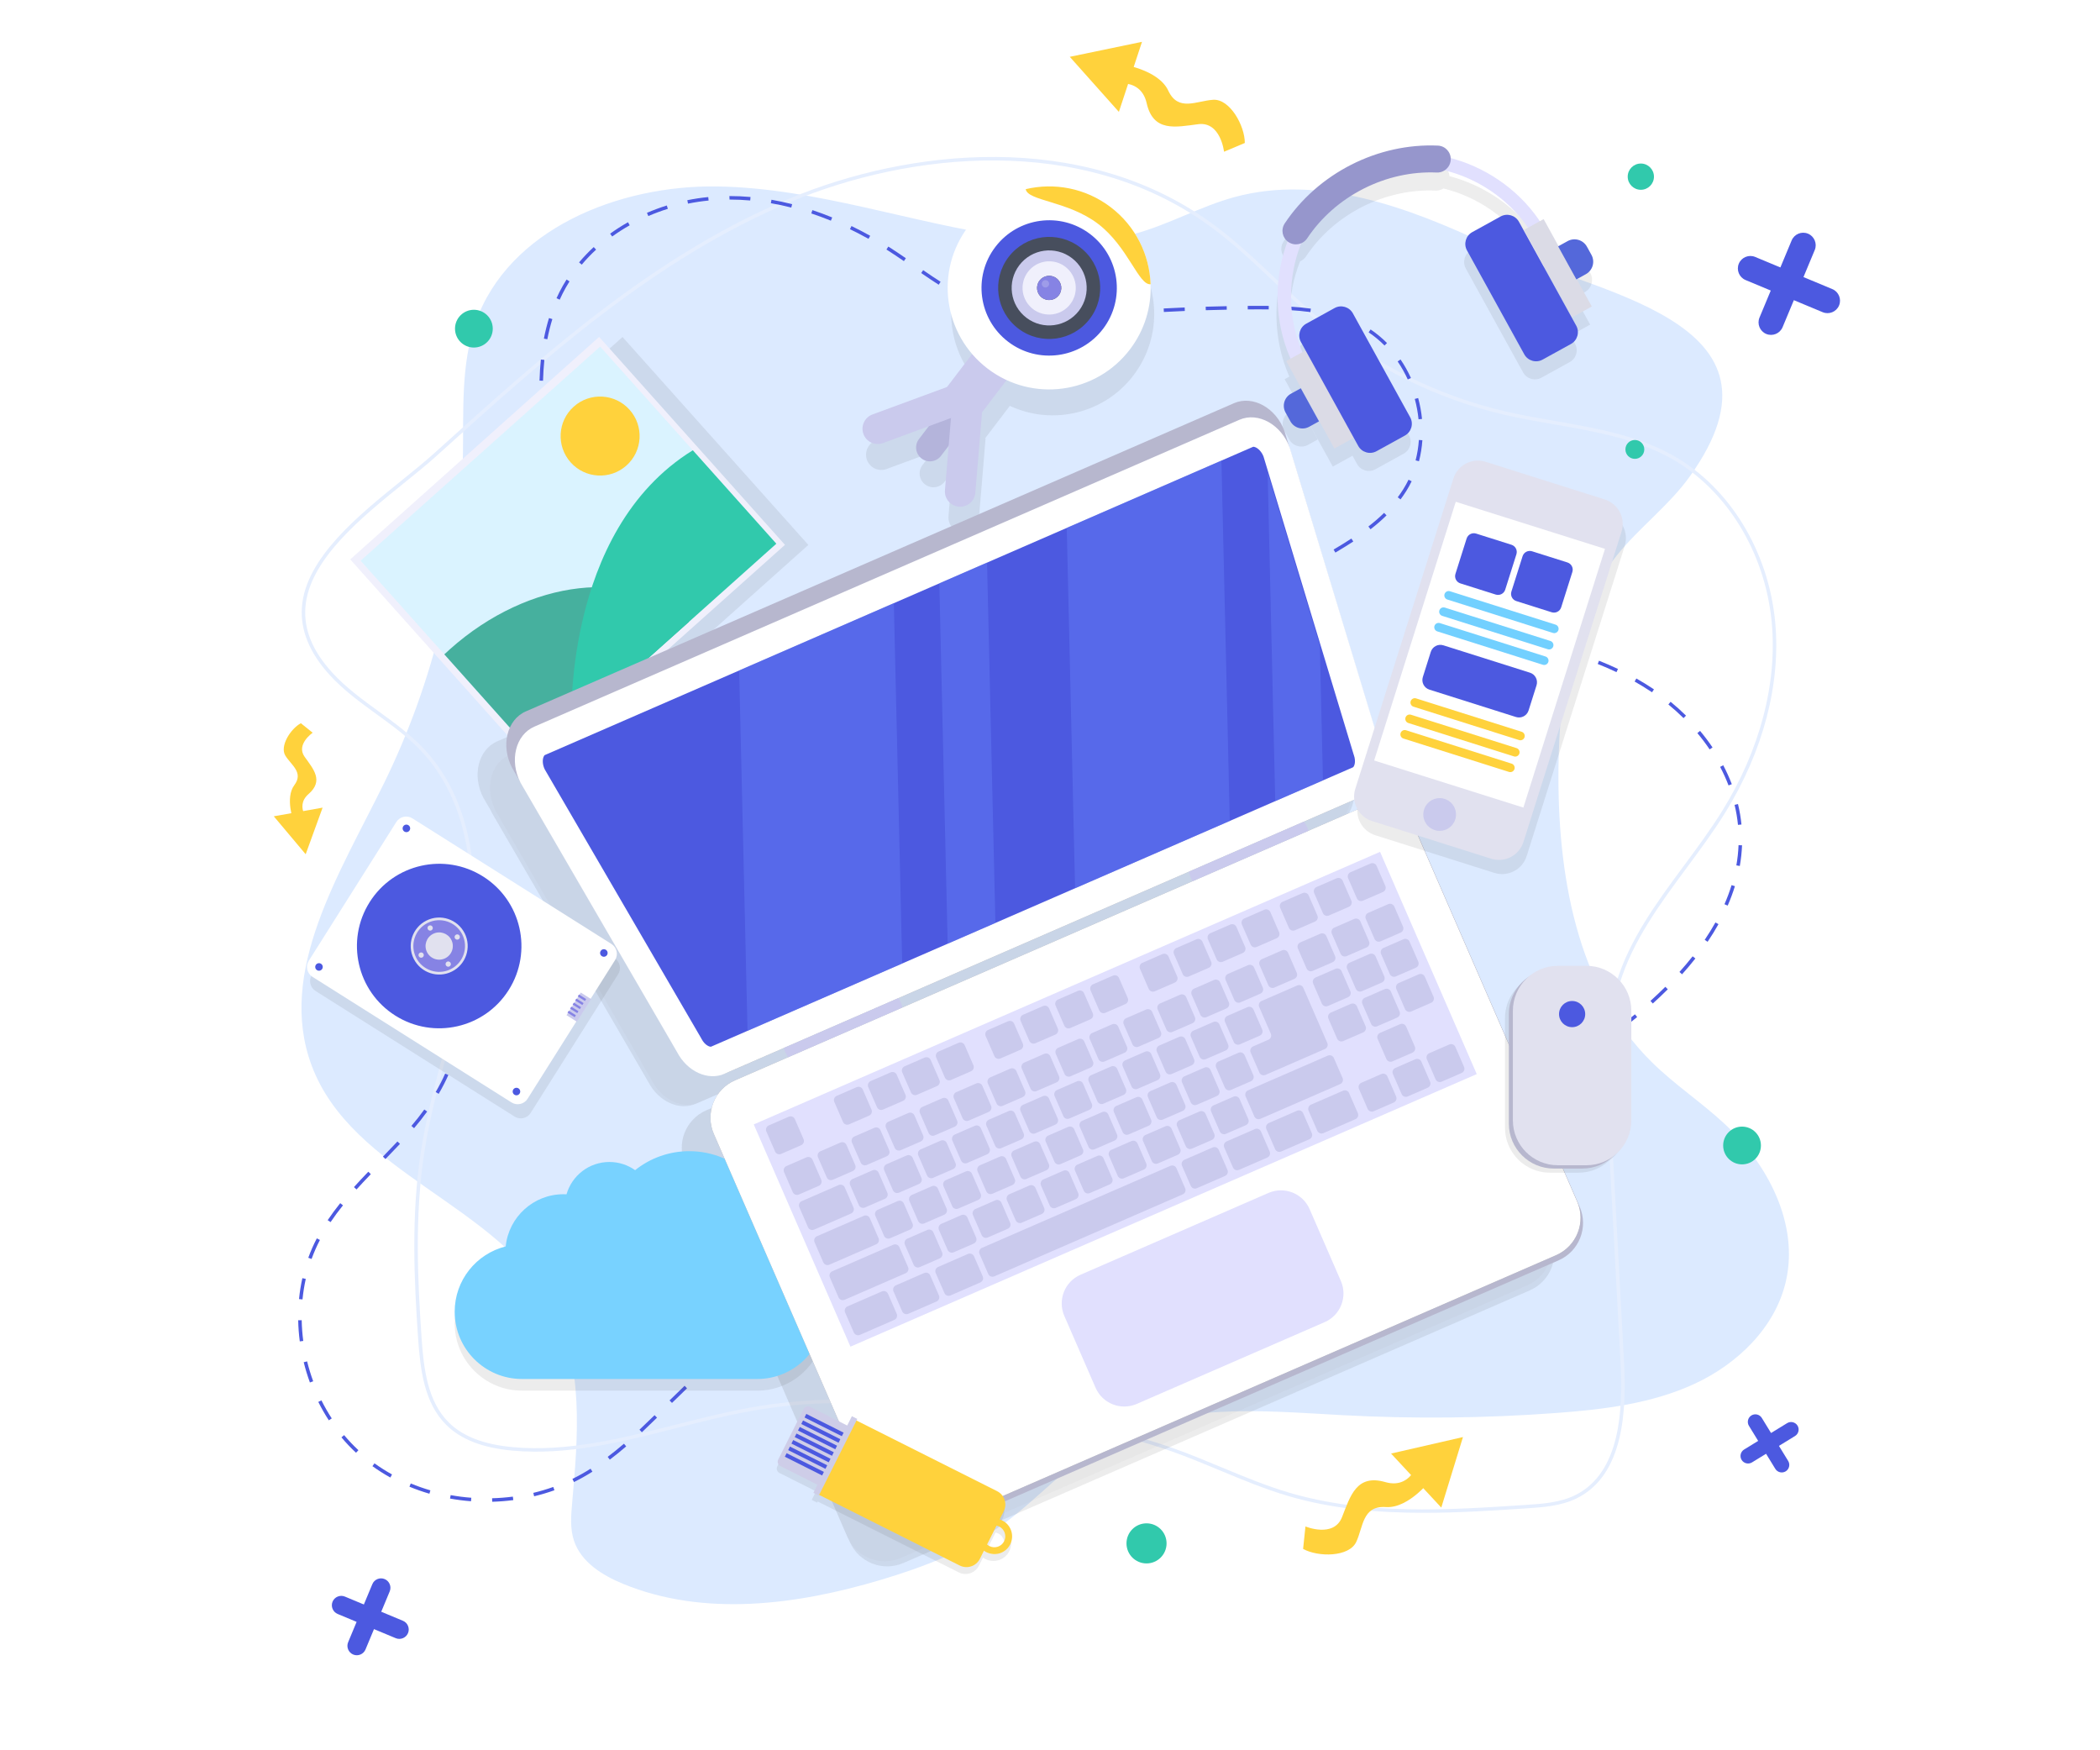 <?xml version="1.0" encoding="utf-8"?>
<svg version="1.1" xmlns="http://www.w3.org/2000/svg" xmlns:xlink="http://www.w3.org/1999/xlink" x="0px" y="0px" width="540" height="450" viewBox="0 0 500 500" style="enable-background:new 0 0 500 500;" xml:space="preserve">
<g id="BACKGROUND">
	<rect style="fill:#FFFFFF;" width="500" height="500"/>
	<path style="fill:#DCEAFF;" d="M375.079,69.9c-22.687-10.681-48.141-20.184-72.338-13.607c-9.825,2.671-18.817,7.877-28.646,10.531
		c-11.6,3.132-23.89,2.579-35.787,0.894c-27.945-3.957-55.077-14.005-83.297-14.455c-28.22-0.451-59.677,12.159-69.098,38.764
		c-4.281,12.088-3.434,25.28-3.649,38.102c-0.542,32.28-8.266,64.419-22.452,93.42c-12.618,25.796-30.812,53.944-20.765,80.846
		c11.494,30.776,53.323,39.677,68.814,68.648c9.027,16.883,7.305,37.227,5.609,56.297c-0.323,3.628-0.623,7.379,0.536,10.832
		c2.035,6.064,8.057,9.828,13.971,12.264c23.206,9.557,49.759,6.041,73.803-1.153c12.152-3.636,24.189-8.248,34.497-15.64
		c10.262-7.358,18.6-17.32,29.537-23.632c19.991-11.537,44.699-8.985,67.747-7.745c20.367,1.095,40.804,0.887,61.144-0.625
		c13.497-1.003,27.225-2.653,39.5-8.351c12.276-5.698,23.041-16.096,26.056-29.29c3.767-16.482-5.249-33.584-17.654-45.072
		c-6.608-6.12-14.192-11.137-20.613-17.454c-21.631-21.277-27.096-54.054-26.707-84.393c0.273-21.274,3.353-43.768,16.642-60.382
		c6.4-8.001,14.87-14.224,20.838-22.552C465.237,90.844,404.719,83.854,375.079,69.9z"/>
	<g>
		<path style="fill:#E5EEFE;" d="M356.839,432.167c-13.022,0-26.258-1.101-38.807-4.809c-6.656-1.967-13.163-4.675-19.455-7.293
			c-4.478-1.863-9.108-3.79-13.748-5.431c-16.565-5.859-33.954-8.403-50.345-10.506c-21.378-2.742-44.137-5.123-66.729-1.585
			c-8.238,1.29-16.545,3.399-24.579,5.439c-15.222,3.866-30.959,7.859-46.805,6.409c-8.501-0.781-14.667-3.178-18.851-7.326
			c-6.311-6.259-7.448-15.725-8.073-24.884c-1.095-16.081-2.028-34.77,0.787-53.074c1.495-9.718,4.059-19.379,6.539-28.722
			c2.576-9.704,5.239-19.739,6.696-29.819c1.971-13.64,2.88-39.06-13.17-56.058c-3.769-3.991-8.32-7.299-12.722-10.498
			c-4.614-3.352-9.384-6.819-13.306-11.1c-5.814-6.349-8.51-12.913-8.013-19.51c1.056-14.01,16.264-26.278,28.484-36.136
			c3.4-2.743,6.612-5.334,9.316-7.779l0.335,0.371l-0.335-0.371c30.709-27.764,62.463-56.474,101.551-72.784
			c33.906-14.148,83.315-19.775,120.31,6.859c6.734,4.849,12.853,10.646,18.771,16.251c4.261,4.037,8.668,8.211,13.264,11.993
			c15.127,12.446,33.213,21.351,52.303,25.754c4.612,1.064,9.402,1.897,14.034,2.704c11.592,2.018,23.579,4.103,33.938,9.982
			c15.926,9.039,27.021,27.161,28.954,47.295c1.696,17.668-3.374,37.072-14.276,54.639c-3.364,5.42-7.252,10.675-11.012,15.756
			c-7.555,10.21-15.365,20.767-19.108,32.989c-3.9,12.731-3.176,26.227-2.476,39.276l3.691,68.764
			c0.729,13.571,0.116,32.389-13.564,39.088c-4.479,2.194-9.686,2.539-14.28,2.843C376.793,431.512,366.879,432.167,356.839,432.167
			z M192.12,399.765c14.47,0,28.766,1.611,42.491,3.372c16.444,2.11,33.893,4.663,50.552,10.555
			c4.665,1.65,9.308,3.582,13.798,5.451c6.269,2.608,12.749,5.306,19.354,7.257c22.054,6.517,45.3,4.98,67.779,3.496
			c4.502-0.298,9.604-0.636,13.907-2.743c13.147-6.438,13.719-24.849,13.005-38.137l-3.691-68.764
			c-0.705-13.137-1.435-26.721,2.517-39.622c3.794-12.385,11.657-23.013,19.262-33.291c3.747-5.066,7.623-10.303,10.966-15.689
			c10.788-17.381,15.806-36.564,14.13-54.016c-1.902-19.815-12.805-37.641-28.452-46.52c-10.208-5.794-22.107-7.865-33.616-9.868
			c-4.645-0.808-9.448-1.644-14.087-2.714c-19.239-4.438-37.468-13.413-52.713-25.956c-4.623-3.804-9.043-7.99-13.317-12.039
			c-5.894-5.583-11.987-11.356-18.667-16.165c-36.658-26.394-85.684-20.791-119.341-6.748
			c-38.93,16.245-70.619,44.895-101.265,72.604c-2.726,2.464-5.948,5.064-9.359,7.816c-12.07,9.737-27.092,21.855-28.115,35.433
			c-0.482,6.4,2.054,12.536,7.753,18.759c3.853,4.206,8.583,7.644,13.156,10.967c4.438,3.226,9.029,6.561,12.861,10.62
			c16.339,17.304,15.429,43.07,13.432,56.887c-1.464,10.138-4.135,20.201-6.718,29.934c-2.473,9.317-5.03,18.952-6.517,28.617
			c-2.8,18.203-1.87,36.826-0.777,52.854c0.611,8.969,1.715,18.229,7.779,24.241c4.012,3.979,9.978,6.282,18.238,7.041
			c15.67,1.438,31.326-2.537,46.467-6.382c8.056-2.046,16.386-4.161,24.671-5.459C175.782,400.274,183.979,399.765,192.12,399.765z"
			/>
	</g>
	<g>
		<g>
			<path style="fill:#4C59E0;" d="M378.219,182.259c-0.987-0.163-1.975-0.318-2.962-0.468l0.15-0.988
				c0.991,0.15,1.982,0.306,2.974,0.47L378.219,182.259z"/>
		</g>
		<g>
			<path style="fill:#4C59E0;" d="M368.054,331.455l-0.781-0.625c1.193-1.489,2.492-2.995,3.861-4.477l0.734,0.68
				C370.515,328.496,369.231,329.984,368.054,331.455z M375.967,322.861l-0.693-0.721c1.359-1.307,2.826-2.646,4.36-3.98
				l0.656,0.754C378.769,320.238,377.314,321.566,375.967,322.861z M384.787,315.155l-0.627-0.779
				c1.464-1.178,2.982-2.364,4.645-3.628l0.605,0.795C387.756,312.802,386.243,313.983,384.787,315.155z M394.119,308.038
				l-0.59-0.807c1.581-1.157,3.172-2.306,4.766-3.45l0.584,0.813C397.287,305.736,395.698,306.883,394.119,308.038z
				 M403.654,301.168l-0.584-0.813c1.594-1.145,3.182-2.291,4.757-3.446l0.592,0.807C406.84,298.873,405.25,300.022,403.654,301.168
				z M413.14,294.19l-0.613-0.789l0.306-0.235c1.451-1.109,2.894-2.256,4.288-3.408l0.637,0.771
				c-1.403,1.159-2.855,2.314-4.316,3.431L413.14,294.19z M422.228,286.669l-0.67-0.742c1.475-1.332,2.905-2.688,4.252-4.028
				l0.705,0.709C425.158,283.959,423.716,285.325,422.228,286.669z M430.587,278.326l-0.744-0.668
				c1.332-1.485,2.6-2.989,3.767-4.469l0.785,0.619C433.215,275.305,431.934,276.824,430.587,278.326z M437.887,269.04l-0.828-0.559
				c1.111-1.648,2.142-3.317,3.06-4.963l0.873,0.488C440.06,265.676,439.015,267.369,437.887,269.04z M443.625,258.705l-0.916-0.4
				c0.788-1.809,1.47-3.643,2.026-5.449l0.955,0.295C445.124,254.992,444.429,256.861,443.625,258.705z M447.086,247.384
				l-0.984-0.174c0.338-1.914,0.549-3.855,0.626-5.773l1,0.041C447.647,243.439,447.432,245.426,447.086,247.384z M446.565,235.637
				c-0.188-1.905-0.515-3.83-0.971-5.721l0.973-0.234c0.467,1.936,0.801,3.907,0.994,5.857L446.565,235.637z M443.868,224.371
				c-0.68-1.778-1.488-3.56-2.403-5.296l0.885-0.466c0.934,1.771,1.758,3.589,2.452,5.404L443.868,224.371z M438.47,214.081
				c-1.072-1.586-2.252-3.151-3.506-4.652l0.767-0.642c1.275,1.527,2.476,3.119,3.566,4.734L438.47,214.081z M431.015,205.143
				c-1.371-1.354-2.83-2.665-4.336-3.897l0.633-0.773c1.53,1.252,3.013,2.584,4.406,3.959L431.015,205.143z M422.002,197.763
				l-0.336-0.225c-1.485-0.989-3.044-1.946-4.629-2.844l0.492-0.87c1.606,0.909,3.185,1.879,4.692,2.882l0.339,0.227
				L422.002,197.763z M411.852,192.006c-1.722-0.816-3.525-1.601-5.36-2.33l0.369-0.93c1.855,0.738,3.679,1.531,5.419,2.356
				L411.852,192.006z M400.996,187.674c-1.802-0.6-3.686-1.174-5.599-1.708l0.268-0.963c1.93,0.538,3.83,1.117,5.647,1.721
				L400.996,187.674z M389.722,184.518c-1.847-0.43-3.774-0.841-5.731-1.224l0.191-0.981c1.969,0.384,3.909,0.799,5.767,1.231
				L389.722,184.518z"/>
		</g>
		<g>
			<path style="fill:#4C59E0;" d="M362.939,338.684l-0.852-0.525c0.53-0.86,1.078-1.705,1.642-2.536l0.828,0.56
				C364.002,337.002,363.462,337.835,362.939,338.684z"/>
		</g>
	</g>
	<g>
		<path style="fill:#4C59E0;" d="M90.627,429.005l-0.027-1c1.972-0.053,3.967-0.209,5.929-0.463l0.129,0.992
			C94.662,428.792,92.633,428.951,90.627,429.005z M84.58,428.858c-2.01-0.153-4.029-0.41-6-0.766l0.178-0.984
			c1.938,0.35,3.922,0.603,5.897,0.752L84.58,428.858z M102.607,427.44l-0.232-0.973c1.928-0.461,3.845-1.029,5.698-1.689
			l0.336,0.941C106.522,426.393,104.57,426.972,102.607,427.44z M72.69,426.709c-1.943-0.567-3.863-1.241-5.708-2.005l0.382-0.924
			c1.812,0.749,3.699,1.412,5.607,1.968L72.69,426.709z M113.988,423.371l-0.44-0.898c0.849-0.415,1.698-0.859,2.522-1.322
			c0.879-0.492,1.775-1.024,2.662-1.583l0.533,0.846c-0.902,0.568-1.813,1.109-2.706,1.61
			C115.719,422.494,114.854,422.948,113.988,423.371z M61.528,422.08c-1.776-0.984-3.497-2.074-5.116-3.241l0.585-0.811
			c1.586,1.143,3.274,2.212,5.015,3.177L61.528,422.08z M124.229,416.975l-0.603-0.799c1.515-1.143,3.032-2.37,4.639-3.752
			l0.652,0.758C127.294,414.578,125.76,415.818,124.229,416.975z M51.723,415.003c-1.463-1.359-2.867-2.838-4.17-4.393l0.767-0.643
			c1.277,1.524,2.651,2.972,4.084,4.304L51.723,415.003z M133.391,409.151l-0.684-0.73c1.268-1.189,2.64-2.508,4.316-4.151
			l0.7,0.715C136.042,406.633,134.665,407.957,133.391,409.151z M43.95,405.741c-1.091-1.673-2.103-3.44-3.008-5.254l0.895-0.447
			c0.889,1.78,1.881,3.514,2.952,5.154L43.95,405.741z M141.998,400.772l-0.702-0.713c1.427-1.406,2.86-2.808,4.31-4.188
			l0.689,0.725C144.85,397.972,143.421,399.369,141.998,400.772z M38.546,394.93c-0.692-1.886-1.287-3.833-1.769-5.788l0.971-0.24
			c0.473,1.92,1.058,3.833,1.736,5.685L38.546,394.93z M150.696,392.545l-0.662-0.75c0.917-0.809,1.844-1.606,2.784-2.384
			c0.604-0.5,1.221-0.993,1.848-1.478l0.611,0.791c-0.619,0.478-1.226,0.964-1.822,1.457
			C152.523,390.952,151.604,391.741,150.696,392.545z M160.145,385.293l-0.54-0.842c1.723-1.104,3.485-2.122,5.237-3.022
			l0.457,0.889C163.575,383.204,161.841,384.205,160.145,385.293z M35.654,383.194c-0.265-2.002-0.418-4.033-0.456-6.036l1-0.02
			c0.037,1.966,0.188,3.959,0.447,5.925L35.654,383.194z M170.72,379.875l-0.36-0.934c1.935-0.746,3.878-1.363,5.778-1.832
			l0.24,0.971C174.518,378.539,172.615,379.143,170.72,379.875z M197.777,379.819c-1.25-0.623-2.562-1.152-3.898-1.573l0.301-0.953
			c1.385,0.436,2.746,0.985,4.043,1.632L197.777,379.819z M182.212,377.089l-0.089-0.996c2.071-0.186,4.123-0.186,6.083,0
			l-0.094,0.996C186.212,376.91,184.224,376.91,182.212,377.089z M36.43,371.205l-0.995-0.098c0.198-2.021,0.519-4.033,0.954-5.981
			l0.976,0.219C36.939,367.252,36.625,369.225,36.43,371.205z M39.022,359.648l-0.94-0.34c0.678-1.872,1.482-3.707,2.389-5.452
			l0.05-0.096l0.889,0.457l-0.05,0.098C40.472,356.024,39.686,357.818,39.022,359.648z M44.453,349.12l-0.83-0.557
			c1.073-1.6,2.246-3.19,3.586-4.86l0.78,0.625C46.667,345.978,45.51,347.545,44.453,349.12z M51.868,339.79l-0.743-0.67
			c1.188-1.319,2.493-2.717,4.106-4.397l0.722,0.693C54.346,337.089,53.048,338.478,51.868,339.79z M60.126,331.108l-0.717-0.697
			c1.393-1.433,2.78-2.871,4.142-4.328l0.73,0.684C62.915,328.228,61.523,329.67,60.126,331.108z M68.307,322.288l-0.76-0.65
			c1.305-1.525,2.543-3.102,3.682-4.684l0.812,0.584C70.886,319.143,69.629,320.741,68.307,322.288z M75.341,312.472l-0.863-0.504
			c1.03-1.763,1.943-3.54,2.716-5.284l0.914,0.404C77.321,308.866,76.39,310.678,75.341,312.472z M80.19,301.393l-0.961-0.275
			c0.562-1.957,0.95-3.906,1.154-5.792l0.994,0.107C81.167,297.376,80.768,299.381,80.19,301.393z M80.423,289.441
			c-0.196-1.966-0.616-3.896-1.248-5.737l0.946-0.324c0.656,1.914,1.092,3.92,1.296,5.962L80.423,289.441z"/>
	</g>
	<g>
		<path style="fill:#4C59E0;" d="M284.871,218.405l-0.996-0.097c0.084-0.864,0.185-1.727,0.302-2.586l0.99,0.135
			C285.052,216.704,284.953,217.554,284.871,218.405z M286.232,209.999l-0.975-0.222c0.444-1.951,0.982-3.912,1.596-5.826
			l0.952,0.306C287.2,206.144,286.671,208.077,286.232,209.999z M289.866,198.669l-0.922-0.385c0.77-1.847,1.632-3.688,2.56-5.472
			l0.887,0.462C291.477,195.032,290.627,196.847,289.866,198.669z M295.356,188.109l-0.846-0.534
			c1.071-1.697,2.228-3.369,3.437-4.968l0.797,0.604C297.553,184.787,296.413,186.435,295.356,188.109z M302.535,178.616
			l-0.744-0.668c1.343-1.495,2.766-2.946,4.229-4.314l0.684,0.73C305.261,175.713,303.858,177.144,302.535,178.616z
			 M311.227,170.494l-0.615-0.789c0.603-0.47,1.214-0.93,1.833-1.38c0.97-0.705,1.977-1.401,3.08-2.129l0.551,0.835
			c-1.091,0.719-2.086,1.407-3.043,2.103C312.424,169.577,311.821,170.03,311.227,170.494z M321.148,163.872l-0.51-0.859
			c1.72-1.021,3.459-2.019,5.199-3.015l0.496,0.868C324.6,161.858,322.864,162.853,321.148,163.872z M331.536,157.856l-0.51-0.86
			c1.971-1.166,3.586-2.165,5.084-3.145l0.547,0.837C335.146,155.676,333.519,156.683,331.536,157.856z M106.233,156.743l-0.995-0.1
			c0.189-1.884,0.319-3.887,0.386-5.953l0.999,0.032C106.556,152.812,106.424,154.837,106.233,156.743z M341.583,151.196
			l-0.613-0.79c1.666-1.292,3.132-2.566,4.482-3.893l0.701,0.713C344.775,148.581,343.28,149.88,341.583,151.196z M105.664,144.716
			c-0.031-1.842-0.098-3.797-0.205-5.979l0.999-0.049c0.107,2.193,0.175,4.159,0.206,6.012L105.664,144.716z M350.153,142.664
			l-0.801-0.599c0.564-0.755,1.1-1.538,1.594-2.326c0.541-0.864,1.042-1.771,1.489-2.695l0.9,0.436
			c-0.463,0.957-0.981,1.896-1.542,2.79C351.285,141.082,350.733,141.887,350.153,142.664z M105.109,132.755l-0.402-5.986
			l0.998-0.066l0.402,5.987L105.109,132.755z M355.426,131.762l-0.969-0.25c0.484-1.876,0.8-3.836,0.938-5.825l0.998,0.069
			C356.25,127.806,355.925,129.826,355.426,131.762z M104.346,120.77c-0.112-2.205-0.185-4.172-0.22-6.012l1-0.02
			c0.035,1.83,0.106,3.786,0.219,5.981L104.346,120.77z M355.298,119.779c-0.196-1.948-0.558-3.904-1.074-5.814l0.965-0.261
			c0.531,1.962,0.902,3.973,1.104,5.974L355.298,119.779z M105.15,108.763l-1-0.03c0.065-2.131,0.191-4.101,0.384-6.022l0.995,0.1
			C105.338,104.709,105.214,106.656,105.15,108.763z M352.22,108.402c-0.823-1.807-1.797-3.539-2.893-5.149l0.826-0.563
			c1.129,1.657,2.131,3.439,2.978,5.298L352.22,108.402z M345.579,98.697c-1.402-1.412-2.93-2.675-4.539-3.753l0.557-0.831
			c1.665,1.116,3.243,2.421,4.691,3.88L345.579,98.697z M106.38,96.919l-0.982-0.189c0.391-2.029,0.882-4.005,1.46-5.872
			l0.955,0.296C107.247,92.986,106.764,94.926,106.38,96.919z M335.84,92.165c-1.745-0.737-3.633-1.369-5.613-1.877l0.248-0.969
			c2.028,0.521,3.965,1.169,5.754,1.925L335.84,92.165z M251.918,90.919c-1.901,0-3.66-0.05-5.378-0.152l0.059-0.998
			c1.698,0.101,3.438,0.15,5.319,0.15l0.645-0.002l0.006,1L251.918,90.919z M258.588,90.739l-0.049-0.999
			c1.74-0.086,3.64-0.206,5.975-0.376l0.072,0.997C262.243,90.532,260.337,90.652,258.588,90.739z M240.529,90.154
			c-2.053-0.306-4.048-0.714-5.929-1.213l0.257-0.967c1.845,0.49,3.803,0.891,5.82,1.191L240.529,90.154z M270.572,89.903
			l-0.076-0.997l0.774-0.059c1.738-0.131,3.477-0.254,5.217-0.367l0.064,0.998c-1.735,0.113-3.471,0.235-5.206,0.366L270.572,89.903
			z M324.395,89.156c-1.852-0.257-3.794-0.444-5.933-0.571l0.059-0.998c2.166,0.129,4.133,0.318,6.011,0.579L324.395,89.156z
			 M282.534,89.122l-0.053-0.999c1.998-0.107,3.998-0.203,5.998-0.288l0.043,0.999C286.526,88.919,284.53,89.015,282.534,89.122z
			 M294.513,88.616l-0.031-1c2.001-0.062,4.002-0.111,6.004-0.149l0.02,1C298.507,88.505,296.51,88.555,294.513,88.616z
			 M312.489,88.387c-0.876-0.01-1.751-0.014-2.623-0.014l-0.994,0.001c-0.791,0.002-1.582,0.006-2.373,0.012l-0.008-1
			c0.793-0.006,1.586-0.01,2.378-0.012l0.997-0.001c0.876,0,1.755,0.004,2.635,0.014L312.489,88.387z M228.854,87.016
			c-1.783-0.729-3.569-1.581-5.46-2.605l0.476-0.879c1.86,1.007,3.614,1.844,5.363,2.559L228.854,87.016z M109.913,85.606
			l-0.911-0.413c0.269-0.592,0.55-1.182,0.846-1.769c0.611-1.21,1.291-2.412,2.023-3.572l0.846,0.533
			c-0.715,1.133-1.379,2.308-1.976,3.489C110.452,84.449,110.176,85.026,109.913,85.606z M218.202,81.336
			c-1.456-0.928-3.001-1.956-5.009-3.335l0.566-0.824c1.998,1.372,3.534,2.395,4.98,3.316L218.202,81.336z M116.214,75.601
			l-0.766-0.643c1.281-1.527,2.69-3.001,4.186-4.38l0.678,0.735C118.848,72.665,117.469,74.107,116.214,75.601z M208.256,74.591
			c-1.782-1.222-3.166-2.145-4.489-2.993l-0.496-0.316l0.536-0.844l0.499,0.317c1.333,0.854,2.725,1.783,4.515,3.011L208.256,74.591
			z M198.142,68.228c-1.748-0.975-3.531-1.902-5.296-2.756l0.436-0.9c1.783,0.862,3.582,1.798,5.348,2.783L198.142,68.228z
			 M124.911,67.56l-0.586-0.811c1.616-1.168,3.331-2.266,5.098-3.262l0.491,0.871C128.18,65.336,126.496,66.413,124.911,67.56z
			 M187.395,63.042c-1.853-0.757-3.735-1.454-5.594-2.072l0.315-0.949c1.88,0.625,3.784,1.33,5.657,2.095L187.395,63.042z
			 M135.239,61.719l-0.396-0.918c1.839-0.793,3.747-1.5,5.672-2.103l0.299,0.954C138.922,60.245,137.047,60.94,135.239,61.719z
			 M176.079,59.292c-1.939-0.493-3.9-0.912-5.828-1.246l0.171-0.985c1.953,0.338,3.939,0.763,5.903,1.263L176.079,59.292z
			 M146.574,58.17l-0.199-0.979c1.978-0.402,3.991-0.704,5.984-0.896l0.096,0.995C150.497,57.479,148.518,57.775,146.574,58.17z
			 M164.345,57.271c-1.975-0.175-3.962-0.264-5.909-0.264l-0.039-1h0.039c1.976,0,3.993,0.09,5.997,0.268L164.345,57.271z"/>
	</g>
</g>
<g id="OBJECT">
	<g style="opacity:0.1;">
		<g style="opacity:0.3;">
			<path style="fill:#444444;" d="M330.477,236.265l-180.714,78.638c-4.731,2.059-10.603-0.664-13.51-6.262l-44.591-76.912
				c-3.272-6.303-1.511-13.7,3.815-16.017l199.418-86.777c5.326-2.318,11.939,1.435,14.321,8.125l25.887,85.051
				C337.218,228.054,335.208,234.207,330.477,236.265z"/>
		</g>
		<g style="opacity:0.3;">
			<path style="fill:#444444;" d="M386.39,367.141L207.42,445.02c-5.9,2.568-12.765-0.134-15.332-6.035L145.76,332.521
				c-2.568-5.9,0.134-12.765,6.035-15.332l178.969-77.879c5.9-2.568,12.765,0.134,15.332,6.035l46.328,106.465
				C394.992,357.709,392.29,364.574,386.39,367.141z"/>
		</g>
	</g>
	<path style="opacity:0.1;fill:#444444;" d="M393.129,353.282l-46.328-106.464c-0.156-0.359-0.33-0.705-0.517-1.04l-0.188-0.432
		c-2.568-5.9-9.432-8.602-15.332-6.035l-15.098,6.57c-0.085-0.284-0.182-0.566-0.303-0.844l-0.08-0.183
		c-0.25-0.574-0.57-1.094-0.937-1.569l17.057-7.423c4.779-2.08,6.831-8.25,4.719-14.195l-25.791-85.093
		c-0.081-0.229-0.18-0.446-0.271-0.668l-1.238-4.091c-2.375-6.694-9.05-10.419-14.453-8.068L92.038,211.792
		c-5.404,2.351-7.227,9.775-3.948,16.075l2.15,3.695c0.1,0.218,0.192,0.438,0.304,0.653l44.687,76.871
		c2.911,5.597,8.824,8.302,13.603,6.222l16.956-7.378c0.099,0.417,0.229,0.831,0.406,1.237l0.079,0.181
		c0.193,0.443,0.427,0.855,0.692,1.24l-15.172,6.602c-5.9,2.568-8.602,9.432-6.035,15.332l46.328,106.465
		c0.156,0.359,0.33,0.705,0.516,1.04l0.188,0.433c2.568,5.9,9.432,8.602,15.332,6.035l178.969-77.879
		C392.995,366.046,395.697,359.182,393.129,353.282z M199.208,295.016l-0.079-0.181c-0.177-0.406-0.391-0.783-0.629-1.14
		l103.372-44.982l-20.363,8.861c0.098,0.592,0.26,1.181,0.51,1.755l0.08,0.183c0.121,0.278,0.261,0.541,0.411,0.797l-82.866,36.059
		C199.543,295.912,199.401,295.459,199.208,295.016z"/>
	<path style="opacity:0.1;fill:#444444;" d="M171.596,359.557c0.088-0.845,0.134-1.703,0.134-2.57c0-13.697-11.104-24.8-24.799-24.8
		c-5.853,0-11.228,2.032-15.469,5.422c-2.078-1.469-4.611-2.336-7.349-2.336c-5.819,0-10.724,3.904-12.249,9.233
		c-0.285-0.014-0.573-0.023-0.863-0.023c-8.599,0-15.671,6.539-16.517,14.915c-8.369,2.077-14.574,9.637-14.574,18.648
		c0,10.614,8.604,19.218,19.218,19.218h67.24c10.614,0,19.217-8.605,19.217-19.218C185.585,369.249,179.669,361.836,171.596,359.557
		z"/>
	<path style="opacity:0.1;fill:#444444;" d="M279.756,88.602c-0.314-8.375-4.233-16.55-11.423-22.021
		c-7.184-5.467-16.107-7.065-24.263-5.136c-6.303,1.496-12.149,5.099-16.373,10.651c-8.419,11.062-7.662,26.223,1.011,36.376
		l-7.259,9.539l-21.16,7.798c-2.257,0.832-3.413,3.336-2.581,5.593c0.832,2.257,3.336,3.413,5.594,2.581l13.057-4.812l-2.796,3.674
		c-1.324,1.74-0.987,4.223,0.753,5.547c1.74,1.324,4.223,0.987,5.548-0.753l2.196-2.886l-1.06,12.696
		c-0.2,2.397,1.581,4.503,3.979,4.703c2.397,0.2,4.503-1.581,4.703-3.979l1.915-22.945l-0.132-0.011l7.061-9.278
		c12.1,5.654,26.912,2.342,35.33-8.719C278.079,101.67,279.994,95.076,279.756,88.602z"/>
	<path style="opacity:0.1;fill:#444444;" d="M127.863,96.267l-71.109,63.56c8.717,9.752,43.169,48.297,53.096,59.403
		c0,0,58.843-52.596,71.11-63.56C180.959,155.669,137.786,107.368,127.863,96.267z"/>
	<path style="fill:#78D2FF;" d="M171.596,356.226c0.088-0.845,0.134-1.703,0.134-2.57c0-13.697-11.104-24.8-24.799-24.8
		c-5.853,0-11.228,2.032-15.469,5.422c-2.078-1.469-4.611-2.336-7.349-2.336c-5.819,0-10.724,3.904-12.249,9.233
		c-0.285-0.014-0.573-0.023-0.863-0.023c-8.599,0-15.671,6.539-16.517,14.915c-8.369,2.077-14.574,9.637-14.574,18.648
		c0,10.614,8.604,19.218,19.218,19.218h67.24c10.614,0,19.217-8.604,19.217-19.218C185.585,365.917,179.669,358.505,171.596,356.226
		z"/>
	<g>
		<path style="fill:#F0F0FC;" d="M121.178,96.245c9.923,11.102,53.096,59.403,53.096,59.403c-12.266,10.964-71.11,63.56-71.11,63.56
			c-9.927-11.106-44.379-49.65-53.096-59.403L121.178,96.245z"/>
		<path style="fill:#DAF3FF;" d="M121.471,99.006c9.408,10.526,50.337,56.316,50.337,56.316
			c-11.801,10.548-68.435,61.169-68.435,61.169c-9.411-10.528-42.068-47.065-50.337-56.315L121.471,99.006z"/>
		<path style="fill:#46B09E;" d="M103.373,216.49c-13.357-14.944-26.423-29.561-26.423-29.561c0.524-0.485,1.052-0.978,1.584-1.453
			c22.652-20.247,52.856-23.588,68.298-7.832L103.373,216.49z"/>
		<path style="fill:#FFD23C;" d="M129.875,117.049c4.152,4.646,3.759,11.782-0.893,15.94c-4.642,4.15-11.781,3.746-15.934-0.9
			c-4.152-4.645-3.755-11.785,0.887-15.934C118.587,111.997,125.723,112.404,129.875,117.049z"/>
		<path style="fill:#31C9AC;" d="M113.276,207.639c0,0-2.869-55.825,34.672-79.011l23.86,26.693L113.276,207.639z"/>
	</g>
	<g>
		<path style="fill:#B7B7CE;" d="M395.295,360.046l-178.97,77.879c-5.9,2.568-12.765-0.134-15.332-6.034l-46.328-106.465
			c-2.568-5.9,0.134-12.765,6.035-15.332l178.969-77.878c5.9-2.568,12.765,0.134,15.332,6.035l46.328,106.465
			C403.897,350.614,401.195,357.478,395.295,360.046z"/>
		<g style="opacity:0.3;">
			<path d="M338.677,227.697l-180.714,78.638c-4.731,2.059-10.604-0.664-13.51-6.262L99.861,223.16
				c-3.272-6.303-1.511-13.7,3.815-16.017l199.418-86.777c5.326-2.318,11.939,1.434,14.321,8.125l25.887,85.051
				C345.418,219.486,343.408,225.639,338.677,227.697z"/>
		</g>
		<g style="opacity:0.3;">
			<path d="M394.59,358.573l-178.97,77.878c-5.9,2.568-12.765-0.134-15.332-6.034L153.96,323.953
				c-2.568-5.9,0.134-12.765,6.035-15.332l178.97-77.878c5.9-2.568,12.765,0.134,15.332,6.035l46.328,106.465
				C403.192,349.141,400.49,356.006,394.59,358.573z"/>
		</g>
		<path style="fill:#B7B7CE;" d="M338.016,222.569l-183.355,79.787c-4.8,2.089-10.73-0.608-13.643-6.204L96.29,219.298
			c-3.279-6.3-1.456-13.724,3.948-16.075l202.332-88.045c5.404-2.351,12.078,1.374,14.453,8.068l25.751,85.111
			C344.884,214.303,342.816,220.48,338.016,222.569z"/>
		<path style="fill:#FFFFFF;" d="M339.605,227.294l-182.57,79.445c-4.779,2.08-10.693-0.625-13.603-6.222l-44.687-76.871
			c-3.277-6.301-1.472-13.716,3.908-16.058l201.465-87.668c5.381-2.341,12.037,1.392,14.414,8.085l25.791,85.093
			C346.435,219.044,344.384,225.214,339.605,227.294z"/>
		<path style="fill:#4C59E0;" d="M153.196,298.99c-0.305,0.133-1.759-0.293-2.75-2.197l-0.097-0.186l-44.705-76.813
			c-0.677-1.39-0.65-2.689-0.391-3.456c0.112-0.33,0.273-0.582,0.411-0.642l202.332-88.045c0.138-0.06,0.433-0.006,0.75,0.137
			c0.738,0.333,1.706,1.199,2.262,2.642l25.737,85.067l0.07,0.197c0.718,2.023,0.039,3.377-0.266,3.509L153.196,298.99z"/>
		<path style="fill:#FFFFFF;" d="M394.59,358.573l-178.97,77.878c-5.9,2.568-12.765-0.134-15.332-6.034L153.96,323.953
			c-2.568-5.9,0.134-12.765,6.035-15.332l178.97-77.878c5.9-2.568,12.765,0.134,15.332,6.035l46.328,106.465
			C403.192,349.141,400.49,356.006,394.59,358.573z"/>
		
			<rect x="171.062" y="279.385" transform="matrix(0.917 -0.399 0.399 0.917 -102.98 133.266)" style="fill:#E1E0FE;" width="195.14" height="69.237"/>
		<g>
			<path style="fill:#CACAED;" d="M173.181,329.634l5.725-2.491c0.665-0.29,0.97-1.064,0.681-1.729l-2.491-5.725
				c-0.29-0.666-1.064-0.97-1.729-0.681l-5.725,2.491c-0.665,0.29-0.97,1.064-0.681,1.729l2.491,5.725
				C171.742,329.619,172.516,329.924,173.181,329.634z"/>
			<path style="fill:#CACAED;" d="M178.234,341.241l5.722-2.49c0.666-0.29,0.971-1.065,0.681-1.731l-2.49-5.722
				c-0.29-0.666-1.065-0.971-1.731-0.681l-5.722,2.49c-0.666,0.29-0.971,1.065-0.681,1.731l2.49,5.722
				C176.792,341.226,177.568,341.531,178.234,341.241z"/>
			<path style="fill:#CACAED;" d="M187.939,337.018l5.722-2.49c0.666-0.29,0.971-1.065,0.681-1.731l-2.49-5.722
				c-0.29-0.666-1.065-0.971-1.731-0.681l-5.722,2.49c-0.666,0.29-0.971,1.065-0.681,1.731l2.49,5.722
				C186.497,337.003,187.272,337.308,187.939,337.018z"/>
			<path style="fill:#CACAED;" d="M203.524,340.721l-2.49-5.722c-0.29-0.666-1.065-0.971-1.731-0.681l-5.723,2.49
				c-0.666,0.29-0.971,1.065-0.681,1.731l2.49,5.723c0.29,0.666,1.065,0.971,1.731,0.681l5.723-2.49
				C203.509,342.163,203.814,341.388,203.524,340.721z"/>
			<path style="fill:#CACAED;" d="M182.595,351.263l10.575-4.602c0.666-0.29,0.971-1.065,0.681-1.731l-2.49-5.722
				c-0.29-0.666-1.065-0.971-1.731-0.681l-10.575,4.602c-0.666,0.29-0.971,1.065-0.681,1.731l2.49,5.723
				C181.154,351.248,181.929,351.553,182.595,351.263z"/>
			<path style="fill:#CACAED;" d="M206.857,340.706l5.723-2.49c0.666-0.29,0.971-1.065,0.681-1.731l-2.49-5.722
				c-0.29-0.666-1.065-0.971-1.731-0.681l-5.722,2.49c-0.666,0.29-0.971,1.065-0.681,1.731l2.49,5.723
				C205.416,340.69,206.191,340.996,206.857,340.706z"/>
			<path style="fill:#CACAED;" d="M222.998,332.247l-2.49-5.722c-0.29-0.666-1.065-0.971-1.731-0.681l-5.722,2.49
				c-0.666,0.29-0.971,1.065-0.681,1.731l2.49,5.723c0.29,0.666,1.065,0.971,1.731,0.681l5.722-2.49
				C222.983,333.689,223.288,332.914,222.998,332.247z"/>
			<path style="fill:#CACAED;" d="M226.33,332.232l5.723-2.49c0.666-0.29,0.971-1.065,0.681-1.731l-2.49-5.722
				c-0.29-0.666-1.065-0.971-1.731-0.681l-5.723,2.49c-0.666,0.29-0.971,1.065-0.681,1.731l2.49,5.723
				C224.889,332.217,225.664,332.522,226.33,332.232z"/>
			<path style="fill:#CACAED;" d="M236.067,327.995l5.722-2.49c0.666-0.29,0.971-1.065,0.681-1.731l-2.49-5.722
				c-0.29-0.666-1.065-0.971-1.731-0.681l-5.722,2.49c-0.666,0.29-0.971,1.065-0.681,1.731l2.49,5.723
				C234.626,327.98,235.401,328.285,236.067,327.995z"/>
			<path style="fill:#CACAED;" d="M241.583,317.354l2.49,5.723c0.29,0.666,1.065,0.971,1.731,0.681l5.722-2.49
				c0.666-0.29,0.971-1.065,0.681-1.731l-2.49-5.722c-0.29-0.666-1.065-0.971-1.731-0.681l-5.722,2.49
				C241.598,315.913,241.293,316.688,241.583,317.354z"/>
			<path style="fill:#CACAED;" d="M251.319,313.117l2.49,5.723c0.29,0.666,1.065,0.971,1.731,0.681l5.722-2.49
				c0.666-0.29,0.971-1.065,0.681-1.731l-2.49-5.723c-0.29-0.666-1.065-0.971-1.731-0.681l-5.722,2.49
				C251.334,311.676,251.029,312.451,251.319,313.117z"/>
			<path style="fill:#CACAED;" d="M261.056,308.88l2.49,5.723c0.29,0.666,1.065,0.971,1.731,0.681l5.723-2.49
				c0.666-0.29,0.971-1.065,0.681-1.731l-2.49-5.723c-0.29-0.666-1.065-0.971-1.731-0.681l-5.723,2.49
				C261.071,307.439,260.766,308.214,261.056,308.88z"/>
			<path style="fill:#CACAED;" d="M270.793,304.643l2.49,5.723c0.29,0.666,1.065,0.971,1.731,0.681l5.722-2.49
				c0.666-0.29,0.971-1.065,0.681-1.731l-2.49-5.722c-0.29-0.666-1.065-0.971-1.731-0.681l-5.722,2.49
				C270.808,303.202,270.503,303.977,270.793,304.643z"/>
			<path style="fill:#CACAED;" d="M291.154,302.589l-2.49-5.723c-0.29-0.666-1.065-0.971-1.731-0.681l-5.722,2.49
				c-0.666,0.29-0.971,1.065-0.681,1.731l2.49,5.723c0.29,0.666,1.065,0.971,1.731,0.681l5.723-2.49
				C291.139,304.03,291.444,303.255,291.154,302.589z"/>
			<path style="fill:#CACAED;" d="M294.487,302.573l5.722-2.49c0.666-0.29,0.971-1.065,0.681-1.731l-2.49-5.723
				c-0.29-0.666-1.065-0.971-1.731-0.681l-5.722,2.49c-0.666,0.29-0.971,1.065-0.681,1.731l2.49,5.723
				C293.046,302.558,293.821,302.863,294.487,302.573z"/>
			<path style="fill:#CACAED;" d="M310.628,294.115l-2.49-5.723c-0.29-0.666-1.065-0.971-1.731-0.681l-5.722,2.49
				c-0.666,0.29-0.971,1.065-0.681,1.731l2.49,5.723c0.29,0.666,1.065,0.971,1.731,0.681l5.723-2.49
				C310.612,295.557,310.918,294.781,310.628,294.115z"/>
			<path style="fill:#CACAED;" d="M197.644,332.795l5.722-2.49c0.666-0.29,0.971-1.065,0.681-1.731l-2.49-5.722
				c-0.29-0.666-1.065-0.971-1.731-0.681l-5.722,2.49c-0.666,0.29-0.971,1.065-0.681,1.731l2.49,5.722
				C196.202,332.78,196.977,333.085,197.644,332.795z"/>
			<path style="fill:#CACAED;" d="M207.349,328.572l5.722-2.49c0.666-0.29,0.971-1.065,0.681-1.731l-2.49-5.722
				c-0.29-0.666-1.065-0.971-1.731-0.681l-5.722,2.49c-0.666,0.29-0.971,1.065-0.681,1.731l2.49,5.722
				C205.907,328.557,206.682,328.862,207.349,328.572z"/>
			<path style="fill:#CACAED;" d="M217.053,324.349l5.723-2.49c0.666-0.29,0.971-1.065,0.681-1.731l-2.49-5.722
				c-0.29-0.666-1.065-0.971-1.731-0.681l-5.723,2.49c-0.666,0.29-0.971,1.065-0.681,1.731l2.49,5.722
				C215.612,324.334,216.387,324.639,217.053,324.349z"/>
			<path style="fill:#CACAED;" d="M226.758,320.126l5.722-2.49c0.666-0.29,0.971-1.065,0.681-1.731l-2.49-5.722
				c-0.29-0.666-1.065-0.971-1.731-0.681l-5.722,2.49c-0.666,0.29-0.971,1.065-0.681,1.731l2.49,5.722
				C225.317,320.111,226.092,320.416,226.758,320.126z"/>
			<path style="fill:#CACAED;" d="M192.591,321.188l5.725-2.491c0.665-0.29,0.97-1.064,0.681-1.729l-2.491-5.725
				c-0.29-0.666-1.064-0.97-1.729-0.681l-5.725,2.491c-0.665,0.29-0.97,1.064-0.681,1.729l2.491,5.725
				C191.151,321.173,191.926,321.477,192.591,321.188z"/>
			<path style="fill:#CACAED;" d="M202.296,316.965l5.725-2.491c0.665-0.29,0.97-1.064,0.681-1.729l-2.491-5.725
				c-0.29-0.666-1.064-0.97-1.729-0.681l-5.725,2.491c-0.665,0.29-0.97,1.064-0.68,1.729l2.491,5.725
				C200.856,316.95,201.631,317.254,202.296,316.965z"/>
			<path style="fill:#CACAED;" d="M212.001,312.742l5.725-2.491c0.665-0.29,0.97-1.064,0.681-1.729l-2.491-5.725
				c-0.29-0.665-1.064-0.97-1.729-0.681l-5.725,2.491c-0.665,0.29-0.97,1.064-0.681,1.729l2.491,5.725
				C210.561,312.727,211.335,313.031,212.001,312.742z"/>
			<path style="fill:#CACAED;" d="M221.706,308.518l5.725-2.491c0.665-0.29,0.97-1.064,0.681-1.729l-2.491-5.725
				c-0.29-0.666-1.064-0.97-1.729-0.681l-5.725,2.491c-0.665,0.29-0.97,1.064-0.681,1.729l2.491,5.725
				C220.266,308.503,221.04,308.808,221.706,308.518z"/>
			<path style="fill:#CACAED;" d="M236.464,315.903l5.722-2.49c0.666-0.29,0.971-1.065,0.681-1.731l-2.49-5.722
				c-0.29-0.666-1.065-0.971-1.731-0.681l-5.722,2.49c-0.666,0.29-0.971,1.065-0.681,1.731l2.49,5.722
				C235.022,315.888,235.797,316.193,236.464,315.903z"/>
			<path style="fill:#CACAED;" d="M248.351,301.055l-5.722,2.49c-0.666,0.29-0.971,1.065-0.681,1.731l2.49,5.722
				c0.29,0.666,1.065,0.971,1.731,0.681l5.722-2.49c0.666-0.29,0.971-1.065,0.681-1.731l-2.49-5.722
				C249.792,301.07,249.017,300.765,248.351,301.055z"/>
			<path style="fill:#CACAED;" d="M258.056,296.831l-5.722,2.49c-0.666,0.29-0.971,1.065-0.681,1.731l2.49,5.722
				c0.29,0.666,1.065,0.971,1.731,0.681l5.723-2.49c0.666-0.29,0.971-1.065,0.681-1.731l-2.49-5.722
				C259.497,296.846,258.722,296.542,258.056,296.831z"/>
			<path style="fill:#CACAED;" d="M267.761,292.608l-5.722,2.49c-0.666,0.29-0.971,1.065-0.681,1.731l2.49,5.722
				c0.29,0.666,1.065,0.971,1.731,0.681l5.722-2.49c0.666-0.29,0.971-1.065,0.681-1.731l-2.49-5.722
				C269.202,292.623,268.427,292.318,267.761,292.608z"/>
			<path style="fill:#CACAED;" d="M271.062,292.607l2.49,5.722c0.29,0.666,1.065,0.971,1.731,0.681l5.722-2.49
				c0.666-0.29,0.971-1.065,0.681-1.731l-2.49-5.722c-0.29-0.666-1.065-0.971-1.731-0.681l-5.723,2.49
				C271.077,291.165,270.772,291.94,271.062,292.607z"/>
			<path style="fill:#CACAED;" d="M284.988,294.787l5.723-2.49c0.666-0.29,0.971-1.065,0.681-1.731l-2.49-5.722
				c-0.29-0.666-1.065-0.971-1.731-0.681l-5.723,2.49c-0.666,0.29-0.971,1.065-0.681,1.731l2.49,5.722
				C283.547,294.772,284.322,295.077,284.988,294.787z"/>
			<path style="fill:#CACAED;" d="M294.693,290.564l5.722-2.49c0.666-0.29,0.971-1.065,0.681-1.731l-2.49-5.722
				c-0.29-0.666-1.065-0.971-1.731-0.681l-5.722,2.49c-0.666,0.29-0.971,1.065-0.681,1.731l2.49,5.722
				C293.252,290.549,294.027,290.854,294.693,290.564z"/>
			<path style="fill:#CACAED;" d="M304.398,286.341l5.722-2.49c0.666-0.29,0.971-1.065,0.681-1.731l-2.49-5.722
				c-0.29-0.666-1.065-0.971-1.731-0.681l-5.722,2.49c-0.666,0.29-0.971,1.065-0.681,1.731l2.49,5.722
				C302.957,286.326,303.732,286.631,304.398,286.341z"/>
			<path style="fill:#CACAED;" d="M316.285,271.493l-5.723,2.49c-0.666,0.29-0.971,1.065-0.681,1.731l2.49,5.722
				c0.29,0.666,1.065,0.971,1.731,0.681l5.722-2.49c0.666-0.29,0.971-1.065,0.681-1.731l-2.49-5.722
				C317.727,271.508,316.952,271.203,316.285,271.493z"/>
			<path style="fill:#CACAED;" d="M327.227,266.731l-5.722,2.49c-0.666,0.29-0.971,1.065-0.681,1.731l2.49,5.722
				c0.29,0.666,1.065,0.971,1.731,0.681l5.723-2.49c0.666-0.29,0.971-1.065,0.681-1.731l-2.49-5.722
				C328.669,266.747,327.894,266.441,327.227,266.731z"/>
			<path style="fill:#CACAED;" d="M336.932,262.508l-5.722,2.49c-0.666,0.29-0.971,1.065-0.681,1.731l2.49,5.722
				c0.29,0.666,1.065,0.971,1.731,0.681l5.722-2.49c0.666-0.29,0.971-1.065,0.681-1.731l-2.49-5.722
				C338.374,262.523,337.598,262.218,336.932,262.508z"/>
			<path style="fill:#CACAED;" d="M346.637,258.285l-5.722,2.49c-0.666,0.29-0.971,1.065-0.681,1.731l2.49,5.722
				c0.29,0.666,1.065,0.971,1.731,0.681l5.722-2.49c0.666-0.29,0.971-1.065,0.681-1.731l-2.49-5.722
				C348.078,258.3,347.303,257.995,346.637,258.285z"/>
			<path style="fill:#CACAED;" d="M331.588,276.754l-5.722,2.49c-0.666,0.29-0.971,1.065-0.681,1.731l2.49,5.723
				c0.29,0.666,1.065,0.971,1.731,0.681l5.723-2.49c0.666-0.29,0.971-1.065,0.681-1.731l-2.49-5.722
				C333.03,276.769,332.255,276.464,331.588,276.754z"/>
			<path style="fill:#CACAED;" d="M341.293,272.53l-5.722,2.49c-0.666,0.29-0.971,1.065-0.681,1.731l2.49,5.723
				c0.29,0.666,1.065,0.971,1.731,0.681l5.722-2.49c0.666-0.29,0.971-1.065,0.681-1.731l-2.49-5.722
				C342.735,272.546,341.96,272.241,341.293,272.53z"/>
			<path style="fill:#CACAED;" d="M350.998,268.307l-5.722,2.49c-0.666,0.29-0.971,1.065-0.681,1.731l2.49,5.722
				c0.29,0.666,1.065,0.971,1.731,0.681l5.722-2.49c0.666-0.29,0.971-1.065,0.681-1.731l-2.49-5.723
				C352.44,268.323,351.664,268.017,350.998,268.307z"/>
			<path style="fill:#CACAED;" d="M335.949,286.776l-5.722,2.49c-0.666,0.29-0.971,1.065-0.681,1.731l2.49,5.723
				c0.29,0.666,1.065,0.971,1.731,0.681l5.723-2.49c0.666-0.29,0.971-1.065,0.681-1.731l-2.49-5.722
				C337.391,286.791,336.616,286.486,335.949,286.776z"/>
			<path style="fill:#CACAED;" d="M345.654,282.552l-5.722,2.49c-0.666,0.29-0.971,1.065-0.681,1.731l2.49,5.723
				c0.29,0.666,1.065,0.971,1.731,0.681l5.722-2.49c0.666-0.29,0.971-1.065,0.681-1.731l-2.49-5.722
				C347.096,282.568,346.321,282.263,345.654,282.552z"/>
			<path style="fill:#CACAED;" d="M355.359,278.329l-5.722,2.49c-0.666,0.29-0.971,1.065-0.681,1.731l2.49,5.723
				c0.29,0.666,1.065,0.971,1.731,0.681l5.722-2.49c0.666-0.29,0.971-1.065,0.681-1.731l-2.49-5.722
				C356.801,278.345,356.026,278.039,355.359,278.329z"/>
			<path style="fill:#CACAED;" d="M344.672,306.82l-5.723,2.49c-0.666,0.29-0.971,1.065-0.681,1.731l2.49,5.723
				c0.29,0.666,1.065,0.971,1.731,0.681l5.722-2.49c0.666-0.29,0.971-1.065,0.681-1.731l-2.49-5.722
				C346.113,306.835,345.338,306.53,344.672,306.82z"/>
			<path style="fill:#CACAED;" d="M354.377,302.597l-5.722,2.49c-0.666,0.29-0.971,1.065-0.681,1.731l2.49,5.723
				c0.29,0.666,1.065,0.971,1.731,0.681l5.722-2.49c0.666-0.29,0.971-1.065,0.681-1.731l-2.49-5.722
				C355.818,302.612,355.043,302.307,354.377,302.597z"/>
			<path style="fill:#CACAED;" d="M364.082,298.374l-5.722,2.49c-0.666,0.29-0.971,1.065-0.681,1.731l2.49,5.723
				c0.29,0.666,1.065,0.971,1.731,0.681l5.722-2.49c0.666-0.29,0.971-1.065,0.681-1.731l-2.49-5.722
				C365.523,298.389,364.748,298.084,364.082,298.374z"/>
			<path style="fill:#CACAED;" d="M235.835,302.37l5.725-2.491c0.666-0.29,0.97-1.064,0.681-1.729l-2.491-5.725
				c-0.29-0.665-1.064-0.97-1.729-0.681l-5.725,2.491c-0.665,0.289-0.97,1.064-0.681,1.729l2.491,5.725
				C234.396,302.355,235.17,302.66,235.835,302.37z"/>
			<path style="fill:#CACAED;" d="M245.826,298.023l5.725-2.491c0.665-0.29,0.97-1.064,0.681-1.729l-2.491-5.725
				c-0.29-0.665-1.064-0.97-1.729-0.681l-5.725,2.491c-0.665,0.289-0.97,1.064-0.681,1.729l2.491,5.725
				C244.386,298.008,245.16,298.312,245.826,298.023z"/>
			<path style="fill:#CACAED;" d="M255.816,293.676l5.725-2.491c0.665-0.29,0.97-1.064,0.681-1.729l-2.491-5.725
				c-0.29-0.665-1.064-0.97-1.729-0.681l-5.725,2.491c-0.665,0.29-0.97,1.064-0.681,1.729l2.491,5.725
				C254.376,293.66,255.15,293.965,255.816,293.676z"/>
			<path style="fill:#CACAED;" d="M265.806,289.328l5.725-2.491c0.665-0.29,0.97-1.064,0.681-1.729l-2.491-5.725
				c-0.29-0.665-1.064-0.97-1.729-0.681l-5.725,2.491c-0.665,0.29-0.97,1.064-0.681,1.729l2.491,5.725
				C264.367,289.313,265.141,289.618,265.806,289.328z"/>
			<path style="fill:#CACAED;" d="M279.936,283.18l5.725-2.491c0.665-0.29,0.97-1.064,0.681-1.729l-2.491-5.725
				c-0.29-0.665-1.064-0.97-1.729-0.681l-5.725,2.491c-0.665,0.29-0.97,1.064-0.681,1.729l2.491,5.725
				C278.496,283.165,279.27,283.47,279.936,283.18z"/>
			<path style="fill:#CACAED;" d="M289.641,278.957l5.725-2.491c0.665-0.29,0.97-1.064,0.681-1.729l-2.491-5.725
				c-0.29-0.665-1.064-0.97-1.729-0.681l-5.725,2.491c-0.665,0.29-0.97,1.064-0.681,1.729l2.491,5.725
				C288.201,278.942,288.975,279.246,289.641,278.957z"/>
			<path style="fill:#CACAED;" d="M299.345,274.734l5.725-2.491c0.665-0.29,0.97-1.064,0.681-1.729l-2.491-5.725
				c-0.29-0.665-1.064-0.97-1.729-0.681l-5.725,2.491c-0.665,0.29-0.97,1.064-0.681,1.729l2.491,5.725
				C297.906,274.719,298.68,275.023,299.345,274.734z"/>
			<path style="fill:#CACAED;" d="M311.236,259.884l-5.725,2.491c-0.665,0.29-0.97,1.064-0.681,1.729l2.491,5.725
				c0.289,0.666,1.064,0.97,1.729,0.681l5.725-2.491c0.665-0.29,0.97-1.064,0.681-1.729l-2.491-5.725
				C312.675,259.899,311.901,259.595,311.236,259.884z"/>
			<path style="fill:#CACAED;" d="M322.177,255.123l-5.725,2.491c-0.666,0.29-0.97,1.064-0.681,1.729l2.491,5.725
				c0.29,0.665,1.064,0.97,1.729,0.681l5.725-2.491c0.665-0.29,0.97-1.064,0.681-1.729l-2.491-5.725
				C323.617,255.138,322.843,254.833,322.177,255.123z"/>
			<path style="fill:#CACAED;" d="M331.882,250.9l-5.725,2.491c-0.665,0.289-0.97,1.064-0.681,1.729l2.491,5.725
				c0.29,0.665,1.064,0.97,1.729,0.681l5.725-2.491c0.665-0.289,0.97-1.064,0.681-1.729l-2.491-5.725
				C333.322,250.915,332.548,250.61,331.882,250.9z"/>
			<path style="fill:#CACAED;" d="M341.587,246.677l-5.725,2.491c-0.665,0.289-0.97,1.064-0.68,1.729l2.491,5.725
				c0.289,0.665,1.064,0.97,1.729,0.681l5.725-2.491c0.665-0.29,0.97-1.064,0.681-1.729l-2.491-5.725
				C343.027,246.692,342.253,246.387,341.587,246.677z"/>
			<path style="fill:#CACAED;" d="M204.32,353.729l5.723-2.49c0.666-0.29,0.971-1.065,0.681-1.731l-2.49-5.723
				c-0.29-0.666-1.065-0.971-1.731-0.681l-5.722,2.49c-0.666,0.29-0.971,1.065-0.681,1.731l2.49,5.723
				C202.879,353.714,203.654,354.019,204.32,353.729z"/>
			<path style="fill:#CACAED;" d="M186.956,361.285l13.382-5.823c0.666-0.29,0.971-1.065,0.681-1.731l-2.49-5.723
				c-0.29-0.666-1.065-0.971-1.731-0.681l-13.382,5.823c-0.666,0.29-0.971,1.065-0.681,1.731l2.49,5.722
				C185.515,361.27,186.29,361.575,186.956,361.285z"/>
			<path style="fill:#CACAED;" d="M220.461,345.271l-2.49-5.723c-0.29-0.666-1.065-0.971-1.731-0.681l-5.723,2.49
				c-0.666,0.29-0.971,1.065-0.681,1.731l2.49,5.722c0.29,0.666,1.065,0.971,1.731,0.681l5.722-2.49
				C220.446,346.713,220.751,345.938,220.461,345.271z"/>
			<path style="fill:#CACAED;" d="M223.794,345.256l5.722-2.49c0.666-0.29,0.971-1.065,0.681-1.731l-2.49-5.723
				c-0.29-0.666-1.065-0.971-1.731-0.681l-5.722,2.49c-0.666,0.29-0.971,1.065-0.681,1.731l2.49,5.723
				C222.352,345.241,223.127,345.546,223.794,345.256z"/>
			<path style="fill:#CACAED;" d="M239.934,336.797l-2.49-5.722c-0.29-0.666-1.065-0.971-1.731-0.681l-5.722,2.49
				c-0.666,0.29-0.971,1.065-0.681,1.731l2.49,5.723c0.29,0.666,1.065,0.971,1.731,0.681l5.723-2.49
				C239.919,338.239,240.224,337.464,239.934,336.797z"/>
			<path style="fill:#CACAED;" d="M249.671,332.56l-2.49-5.722c-0.29-0.666-1.065-0.971-1.731-0.681l-5.722,2.49
				c-0.666,0.29-0.971,1.065-0.681,1.731l2.49,5.723c0.29,0.666,1.065,0.971,1.731,0.681l5.722-2.49
				C249.656,334.002,249.961,333.227,249.671,332.56z"/>
			<path style="fill:#CACAED;" d="M259.407,328.324l-2.49-5.722c-0.29-0.666-1.065-0.971-1.731-0.681l-5.722,2.49
				c-0.666,0.29-0.971,1.065-0.681,1.731l2.49,5.722c0.29,0.666,1.065,0.971,1.731,0.681l5.722-2.49
				C259.392,329.765,259.697,328.99,259.407,328.324z"/>
			<path style="fill:#CACAED;" d="M269.144,324.087l-2.49-5.722c-0.29-0.666-1.065-0.971-1.731-0.681l-5.723,2.49
				c-0.666,0.29-0.971,1.065-0.681,1.731l2.49,5.723c0.29,0.666,1.065,0.971,1.731,0.681l5.723-2.49
				C269.129,325.528,269.434,324.753,269.144,324.087z"/>
			<path style="fill:#CACAED;" d="M278.881,319.85l-2.49-5.722c-0.29-0.666-1.065-0.971-1.731-0.681l-5.722,2.49
				c-0.666,0.29-0.971,1.065-0.681,1.731l2.49,5.723c0.29,0.666,1.065,0.971,1.731,0.681l5.722-2.49
				C278.865,321.291,279.171,320.516,278.881,319.85z"/>
			<path style="fill:#CACAED;" d="M288.617,315.613l-2.49-5.722c-0.29-0.666-1.065-0.971-1.731-0.681l-5.722,2.49
				c-0.666,0.29-0.971,1.065-0.681,1.731l2.49,5.723c0.29,0.666,1.065,0.971,1.731,0.681l5.722-2.49
				C288.602,317.054,288.907,316.279,288.617,315.613z"/>
			<path style="fill:#CACAED;" d="M291.95,315.597l5.722-2.49c0.666-0.29,0.971-1.065,0.681-1.731l-2.49-5.722
				c-0.29-0.666-1.065-0.971-1.731-0.681l-5.723,2.49c-0.666,0.29-0.971,1.065-0.681,1.731l2.49,5.722
				C290.509,315.582,291.284,315.887,291.95,315.597z"/>
			<path style="fill:#CACAED;" d="M308.091,307.139l-2.49-5.722c-0.29-0.666-1.065-0.971-1.731-0.681l-5.723,2.49
				c-0.666,0.29-0.971,1.065-0.681,1.731l2.49,5.723c0.29,0.666,1.065,0.971,1.731,0.681l5.723-2.49
				C308.076,308.58,308.381,307.805,308.091,307.139z"/>
			<path style="fill:#CACAED;" d="M212.765,361.975l5.722-2.49c0.666-0.29,0.971-1.065,0.681-1.731l-2.49-5.722
				c-0.29-0.666-1.065-0.971-1.731-0.681l-5.722,2.49c-0.666,0.29-0.971,1.065-0.681,1.731l2.49,5.722
				C211.323,361.96,212.098,362.265,212.765,361.975z"/>
			<path style="fill:#CACAED;" d="M191.317,371.308l17.449-7.593c0.666-0.29,0.971-1.065,0.681-1.731l-2.49-5.723
				c-0.29-0.666-1.065-0.971-1.731-0.681l-17.449,7.593c-0.666,0.29-0.971,1.065-0.681,1.731l2.49,5.723
				C189.876,371.293,190.651,371.598,191.317,371.308z"/>
			<path style="fill:#CACAED;" d="M228.889,353.523l-2.49-5.723c-0.29-0.666-1.065-0.971-1.731-0.681l-5.723,2.49
				c-0.666,0.29-0.971,1.065-0.681,1.731l2.49,5.722c0.29,0.666,1.065,0.971,1.731,0.681l5.722-2.49
				C228.874,354.965,229.179,354.19,228.889,353.523z"/>
			<path style="fill:#CACAED;" d="M226.563,358.215l-8.537,3.715c-0.666,0.29-0.971,1.065-0.681,1.731l2.49,5.722
				c0.29,0.666,1.065,0.971,1.731,0.681l8.537-3.715c0.666-0.29,0.971-1.065,0.681-1.731l-2.49-5.723
				C228.005,358.23,227.229,357.925,226.563,358.215z"/>
			<path style="fill:#CACAED;" d="M284.396,333.049l-53.851,23.433c-0.666,0.29-0.971,1.065-0.681,1.731l2.49,5.723
				c0.29,0.666,1.065,0.971,1.731,0.681l53.851-23.433c0.666-0.29,0.971-1.065,0.681-1.731l-2.49-5.723
				C285.838,333.064,285.063,332.759,284.396,333.049z"/>
			<path style="fill:#CACAED;" d="M232.206,353.515l5.722-2.49c0.666-0.29,0.971-1.065,0.681-1.731l-2.49-5.723
				c-0.29-0.666-1.065-0.971-1.731-0.681l-5.722,2.49c-0.666,0.29-0.971,1.065-0.681,1.731l2.49,5.722
				C230.765,353.5,231.54,353.805,232.206,353.515z"/>
			<path style="fill:#CACAED;" d="M241.927,349.285l5.722-2.49c0.666-0.29,0.971-1.065,0.681-1.731l-2.49-5.722
				c-0.29-0.666-1.065-0.971-1.731-0.681l-5.722,2.49c-0.666,0.29-0.971,1.065-0.681,1.731l2.49,5.722
				C240.486,349.27,241.261,349.575,241.927,349.285z"/>
			<path style="fill:#CACAED;" d="M251.648,345.055l5.722-2.49c0.666-0.29,0.971-1.065,0.681-1.731l-2.49-5.723
				c-0.29-0.666-1.065-0.971-1.731-0.681l-5.722,2.49c-0.666,0.29-0.971,1.065-0.681,1.731l2.49,5.722
				C250.207,345.04,250.982,345.345,251.648,345.055z"/>
			<path style="fill:#CACAED;" d="M261.369,340.825l5.723-2.49c0.666-0.29,0.971-1.065,0.681-1.731l-2.49-5.723
				c-0.29-0.666-1.065-0.971-1.731-0.681l-5.722,2.49c-0.666,0.29-0.971,1.065-0.681,1.731l2.49,5.722
				C259.927,340.81,260.702,341.115,261.369,340.825z"/>
			<path style="fill:#CACAED;" d="M271.09,336.595l5.723-2.49c0.666-0.29,0.971-1.065,0.681-1.731l-2.49-5.723
				c-0.29-0.666-1.065-0.971-1.731-0.681l-5.723,2.49c-0.666,0.29-0.971,1.065-0.681,1.731l2.49,5.722
				C269.648,336.58,270.423,336.885,271.09,336.595z"/>
			<path style="fill:#CACAED;" d="M280.81,332.365l5.722-2.49c0.666-0.29,0.971-1.065,0.681-1.731l-2.49-5.723
				c-0.29-0.666-1.065-0.971-1.731-0.681l-5.722,2.49c-0.666,0.29-0.971,1.065-0.681,1.731l2.49,5.723
				C279.369,332.349,280.144,332.655,280.81,332.365z"/>
			<path style="fill:#CACAED;" d="M292.714,317.509l-5.722,2.49c-0.666,0.29-0.971,1.065-0.681,1.731l2.49,5.723
				c0.29,0.666,1.065,0.971,1.731,0.681l5.722-2.49c0.666-0.29,0.971-1.065,0.681-1.731l-2.49-5.723
				C294.155,317.525,293.38,317.22,292.714,317.509z"/>
			<path style="fill:#CACAED;" d="M296.48,327.79l-8.077,3.515c-0.666,0.29-0.971,1.065-0.681,1.731l2.49,5.722
				c0.29,0.666,1.065,0.971,1.731,0.681l8.077-3.515c0.666-0.29,0.971-1.065,0.681-1.731l-2.49-5.723
				C297.921,327.806,297.146,327.5,296.48,327.79z"/>
			<path style="fill:#CACAED;" d="M308.54,322.543l-8.077,3.515c-0.666,0.29-0.971,1.065-0.681,1.731l2.49,5.723
				c0.29,0.666,1.065,0.971,1.731,0.681l8.077-3.515c0.666-0.29,0.971-1.065,0.681-1.731l-2.49-5.723
				C309.981,322.558,309.206,322.253,308.54,322.543z"/>
			<path style="fill:#CACAED;" d="M214.044,363.663l-8.077,3.515c-0.666,0.29-0.971,1.065-0.681,1.731l2.49,5.722
				c0.29,0.666,1.065,0.971,1.731,0.681l8.077-3.515c0.666-0.29,0.971-1.065,0.681-1.731l-2.49-5.722
				C215.485,363.678,214.71,363.373,214.044,363.663z"/>
			<path style="fill:#CACAED;" d="M201.984,368.91l-9.846,4.284c-0.666,0.29-0.971,1.065-0.681,1.731l2.49,5.723
				c0.29,0.666,1.065,0.971,1.731,0.681l9.846-4.284c0.666-0.29,0.971-1.065,0.681-1.731l-2.49-5.723
				C203.425,368.926,202.65,368.621,201.984,368.91z"/>
			<path style="fill:#CACAED;" d="M320.584,317.302l-8.077,3.515c-0.666,0.29-0.971,1.065-0.681,1.731l2.49,5.723
				c0.29,0.666,1.065,0.971,1.731,0.681l8.077-3.515c0.666-0.29,0.971-1.065,0.681-1.731l-2.49-5.723
				C322.025,317.317,321.25,317.012,320.584,317.302z"/>
			<path style="fill:#CACAED;" d="M333.73,311.581l-9.164,3.988c-0.666,0.29-0.971,1.065-0.681,1.731l2.49,5.722
				c0.29,0.666,1.065,0.971,1.731,0.681l9.164-3.988c0.666-0.29,0.971-1.065,0.681-1.731l-2.49-5.722
				C335.171,311.596,334.396,311.291,333.73,311.581z"/>
			<path style="fill:#CACAED;" d="M300.252,323.905l5.722-2.49c0.666-0.29,0.971-1.065,0.681-1.731l-2.49-5.723
				c-0.29-0.666-1.065-0.971-1.731-0.681l-5.722,2.49c-0.666,0.29-0.971,1.065-0.681,1.731l2.49,5.722
				C298.811,323.889,299.586,324.195,300.252,323.905z"/>
			<path style="fill:#CACAED;" d="M350.016,292.575l-5.722,2.49c-0.666,0.29-0.971,1.065-0.681,1.731l2.49,5.723
				c0.29,0.666,1.065,0.971,1.731,0.681l5.722-2.49c0.666-0.29,0.971-1.065,0.681-1.731l-2.49-5.722
				C351.457,292.59,350.682,292.285,350.016,292.575z"/>
			<path style="fill:#CACAED;" d="M329.369,301.559l-22.793,9.919c-0.666,0.29-0.971,1.065-0.681,1.731l2.49,5.722
				c0.29,0.666,1.065,0.971,1.731,0.681l22.793-9.919c0.666-0.29,0.971-1.065,0.681-1.731l-2.49-5.723
				C330.81,301.574,330.035,301.269,329.369,301.559z"/>
			<path style="fill:#CACAED;" d="M320.679,281.501l-10.255,4.462c-0.648,0.282-0.945,1.036-0.663,1.685l3.095,7.112l0.231,0.53
				c0.29,0.666-0.015,1.441-0.681,1.731l-0.642,0.279l-3.753,1.633c-0.666,0.29-0.971,1.065-0.681,1.731l2.49,5.723
				c0.29,0.666,1.065,0.971,1.731,0.681l16.997-7.396c0.666-0.29,0.971-1.065,0.681-1.731l-6.865-15.777
				C322.082,281.516,321.327,281.219,320.679,281.501z"/>
		</g>
		<g>
			<path style="fill:#CACAED;" d="M207.408,286.448l-0.079-0.181c-0.177-0.406-0.391-0.783-0.629-1.14l-32.71,14.234
				c0.099,0.417,0.229,0.831,0.406,1.237l0.079,0.181c0.193,0.443,0.427,0.855,0.692,1.24l32.677-14.219
				C207.743,287.343,207.601,286.891,207.408,286.448z"/>
			<path style="fill:#CACAED;" d="M290.219,250.76l0.08,0.183c0.121,0.278,0.261,0.541,0.411,0.797l33.156-14.428
				c-0.085-0.284-0.182-0.566-0.303-0.844l-0.08-0.183c-0.25-0.574-0.57-1.094-0.937-1.569l-32.838,14.29
				C289.807,249.597,289.969,250.187,290.219,250.76z"/>
		</g>
		<path style="fill:#E1E0FE;" d="M328.479,377.692l-53.701,23.368c-4.525,1.969-9.789-0.103-11.759-4.628l-8.929-20.519
			c-1.969-4.525,0.103-9.789,4.628-11.759l53.701-23.368c4.525-1.969,9.789,0.103,11.758,4.628l8.929,20.519
			C335.076,370.458,333.004,375.723,328.479,377.692z"/>
		<g>
			<polygon style="opacity:0.5;fill:#627AF4;" points="205.383,172.302 207.768,275.244 163.576,294.474 161.19,191.532 			"/>
			<polygon style="opacity:0.5;fill:#627AF4;" points="232.011,160.714 234.397,263.657 220.76,269.591 218.38,166.646 			"/>
			<polygon style="opacity:0.5;fill:#627AF4;" points="298.979,131.573 301.358,234.518 257.166,253.749 254.786,150.804 			"/>
			<polygon style="opacity:0.5;fill:#627AF4;" points="312.182,135.06 327.092,184.361 327.987,222.931 314.356,228.863 			"/>
		</g>
	</g>
	<path style="opacity:0.1;fill:#444444;" d="M409.413,146.726l-34.033-10.761c-3.866-1.222-7.992,0.918-9.216,4.788l-28.021,88.62
		c-1.224,3.871,0.92,8.001,4.786,9.223l34.033,10.761c3.871,1.224,8-0.923,9.224-4.794l28.021-88.62
		C415.431,152.074,413.284,147.95,409.413,146.726z"/>
	<path style="opacity:0.1;fill:#444444;" d="M236.107,436.33c-0.252-0.127-0.51-0.224-0.771-0.306l1.171-2.331
		c1.062-2.115,0.209-4.69-1.905-5.752l-40.296-20.244l0.162-0.323l-1.546-0.777l-1.271,2.529l-10.466-5.258
		c-0.686-0.345-1.52-0.068-1.864,0.616l-7.25,14.431c-0.344,0.685-0.068,1.519,0.618,1.863c0,0,4.873,2.448,10.466,5.258
		l-1.229,2.447l1.546,0.777l0.162-0.323l40.296,20.244c2.115,1.062,4.69,0.21,5.753-1.906l1.17-2.329
		c0.221,0.16,0.454,0.31,0.706,0.436c2.499,1.255,5.545,0.248,6.8-2.252C239.616,440.631,238.606,437.586,236.107,436.33z
		 M236.618,442.256c-0.772,1.537-2.645,2.158-4.183,1.386c-0.256-0.129-0.484-0.289-0.687-0.473l2.696-5.367
		c0.268,0.054,0.533,0.141,0.789,0.269C236.77,438.844,237.391,440.717,236.618,442.256z"/>
	<path style="opacity:0.1;fill:#444444;" d="M402.156,277.092H394c-3.338,0-6.369,1.284-8.653,3.371
		c-3.236,2.333-5.35,6.124-5.35,10.418v31.276c0,7.096,5.751,12.847,12.846,12.847H401c3.338,0,6.368-1.284,8.652-3.37
		c3.236-2.333,5.35-6.125,5.35-10.419v-31.276C415.002,282.843,409.252,277.092,402.156,277.092z"/>
	<g>
		<path style="fill:#B4B4DB;" d="M213.304,130.984L213.304,130.984c1.74,1.324,4.224,0.987,5.548-0.753l12.671-16.651l-6.3-4.795
			l-12.671,16.651C211.227,127.176,211.565,129.66,213.304,130.984z"/>
		<g>
			
				<rect x="218.02" y="103.597" transform="matrix(0.606 -0.796 0.796 0.606 2.902 225.384)" style="fill:#CACAED;" width="21.611" height="12.335"/>
			<path style="fill:#FFFFFF;" d="M272.844,99.813c-9.701,12.747-27.895,15.211-40.643,5.51
				c-12.741-9.696-15.215-27.89-5.515-40.637c4.225-5.551,10.071-9.154,16.373-10.651c8.156-1.929,17.08-0.331,24.263,5.136
				c7.19,5.471,11.109,13.646,11.423,22.021C278.983,87.667,277.068,94.262,272.844,99.813z"/>
			<path style="fill:#4C59E0;" d="M265.148,93.96c-6.466,8.497-18.596,10.142-27.093,3.676c-8.494-6.464-10.141-18.594-3.675-27.09
				c6.466-8.497,18.596-10.142,27.09-3.678C269.967,73.333,271.614,85.463,265.148,93.96z"/>
			<path style="fill:#474E5D;" d="M261.366,91.081c-4.876,6.407-14.025,7.647-20.432,2.771c-6.406-4.875-7.648-14.022-2.772-20.43
				c4.876-6.407,14.023-7.648,20.429-2.773C264.999,75.526,266.242,84.674,261.366,91.081z"/>
			<path style="fill:#CACAED;" d="M258.292,88.742c-3.585,4.711-10.309,5.624-15.02,2.038c-4.71-3.584-5.622-10.308-2.037-15.019
				c3.585-4.71,10.309-5.623,15.018-2.039C260.964,77.308,261.877,84.032,258.292,88.742z"/>
			<path style="fill:#F0F0FC;" d="M255.816,86.858c-2.544,3.343-7.316,3.992-10.66,1.447c-3.342-2.543-3.989-7.316-1.445-10.66
				s7.317-3.991,10.659-1.448C257.714,78.742,258.36,83.515,255.816,86.858z"/>
			<path style="fill:#474E5D;" d="M252.519,84.349c-1.158,1.522-3.33,1.817-4.853,0.658c-1.521-1.157-1.815-3.329-0.657-4.851
				c1.158-1.521,3.33-1.817,4.851-0.66C253.383,80.655,253.677,82.827,252.519,84.349z"/>
			<path style="fill:#8683E4;" d="M247.667,85.006c-1.521-1.157-1.814-3.328-0.656-4.849c1.157-1.521,3.328-1.816,4.848-0.659
				c1.521,1.157,1.817,3.33,0.659,4.851C251.36,85.869,249.187,86.163,247.667,85.006z"/>
			<path style="fill:#FFD23C;" d="M278.746,81.193c-3.428,0.364-6.421-10.709-15.04-17.268c-8.613-6.555-20.083-6.488-20.646-9.889
				c8.156-1.929,17.08-0.331,24.263,5.136C274.513,64.643,278.432,72.818,278.746,81.193z"/>
			<path style="opacity:0.2;fill:#FFFFFF;" d="M249.542,81.713c-0.352,0.463-1.013,0.551-1.475,0.2
				c-0.462-0.352-0.553-1.012-0.201-1.475s1.013-0.551,1.475-0.2C249.804,80.589,249.894,81.25,249.542,81.713z"/>
		</g>
		<path style="fill:#CACAED;" d="M196.697,123.992L196.697,123.992c-0.832-2.257,0.324-4.762,2.581-5.593l21.604-7.961l3.012,8.175
			l-21.604,7.961C200.033,127.405,197.529,126.25,196.697,123.992z"/>
		<path style="fill:#CACAED;" d="M223.966,144.745L223.966,144.745c2.397,0.2,4.503-1.581,4.703-3.979l1.915-22.945l-8.682-0.725
			l-1.915,22.945C219.788,142.439,221.569,144.545,223.966,144.745z"/>
	</g>
	<g style="opacity:0.1;">
		<path style="fill:#444444;" d="M318.508,117.636c-1.908,1.052-2.602,3.452-1.55,5.361l1.397,2.533
			c1.052,1.908,3.452,2.602,5.361,1.55l2.813-1.551l-5.208-9.444L318.508,117.636z"/>
		<path style="fill:#444444;" d="M404.363,77.969l-1.285-2.33c-1.083-1.965-3.554-2.679-5.519-1.596l-2.711,1.495l4.919,8.92
			l-9.197-16.677l-0.984,0.542c-5.969-8.908-15.31-15.326-25.449-18.003c-0.143-1.918-1.683-3.474-3.652-3.559
			c-8.438-0.369-16.995,1.518-24.749,5.457c-7.753,3.938-14.324,9.736-19.004,16.768c-1.115,1.676-0.729,3.896,0.817,5.127
			c-4.004,10.547-3.853,22.897,0.838,33.471l-1.344,0.741l13.763,24.959l5.621-3.1l1.303,2.362c1.027,1.863,3.369,2.539,5.232,1.512
			l8.094-4.464c1.863-1.027,2.541-3.369,1.514-5.232l-13.373-24.251l0.18-0.099l-0.18,0.099l-2.995-5.43
			c-1.027-1.863-3.37-2.541-5.233-1.513l-8.095,4.464c-1.863,1.027-2.54,3.371-1.513,5.233l2.994,5.43l0,0l-1.693-3.07l-0.902,0.497
			c-4.258-9.834-4.24-21.381-0.296-31.079c0.659-0.285,1.248-0.752,1.675-1.394c3.947-5.93,9.508-10.829,16.081-14.169
			c6.574-3.34,13.811-4.94,20.927-4.631c0.685,0.03,1.337-0.122,1.907-0.411c0.122-0.062,0.238-0.134,0.352-0.208
			c9.438,2.294,18.213,8.171,23.802,16.352l-1.262,0.696l-1.302-2.361c-1.027-1.863-3.37-2.54-5.233-1.513l-8.095,4.464
			c-1.863,1.027-2.54,3.371-1.513,5.233l16.367,29.682c1.027,1.863,3.369,2.539,5.232,1.512l8.096-4.464
			c1.863-1.027,2.541-3.369,1.514-5.231l-8.441-15.308l7.139,12.945l5.621-3.1l-4.277-7.757l2.711-1.495
			C404.732,82.405,405.446,79.934,404.363,77.969z M324.358,108.297l4.932,8.943L324.358,108.297L324.358,108.297z"/>
	</g>
	<path style="opacity:0.1;fill:#444444;" d="M125.58,273.707l-56.87-35.881c-1.557-0.982-3.614-0.516-4.596,1.04l-25.003,39.629
		c-0.982,1.556-0.517,3.613,1.04,4.596l56.87,35.881c1.556,0.982,3.614,0.516,4.595-1.04l13.95-22.111l0,0l4.076-6.461l0,0
		l6.976-11.057C127.602,276.746,127.136,274.688,125.58,273.707z"/>
	<g>
		<path style="fill:#B7B7CE;" d="M381.096,320.971c0,7.096,5.751,12.847,12.846,12.847h8.156c7.096,0,12.846-5.751,12.846-12.847
			v-31.276c0-7.095-5.751-12.846-12.846-12.846h-8.156c-7.096,0-12.846,5.752-12.846,12.846V320.971z"/>
		<g>
			<path style="fill:#E1E1EF;" d="M382.252,320.029c0,7.096,5.751,12.847,12.846,12.847h8.156c7.096,0,12.846-5.751,12.846-12.847
				v-31.276c0-7.095-5.751-12.846-12.846-12.846h-8.156c-7.096,0-12.846,5.752-12.846,12.846V320.029z"/>
			<path style="fill:#4C59E0;" d="M395.439,289.692c0,2.064,1.674,3.737,3.738,3.737c2.064,0,3.738-1.673,3.738-3.737
				c0-2.065-1.674-3.738-3.738-3.738C397.112,285.954,395.439,287.627,395.439,289.692z"/>
		</g>
	</g>
	<g>
		<g>
			<path style="fill:#CECDE8;" d="M194.554,408.377c-0.104,0.012-0.166,0.019-0.166,0.019l-12.926-6.494
				c-0.686-0.344-1.52-0.068-1.864,0.616l-7.25,14.431c-0.344,0.685-0.068,1.518,0.618,1.863c0,0,6.466,3.248,13.051,6.557
				L194.554,408.377z"/>
			
				<rect x="181.28" y="409.722" transform="matrix(0.449 -0.894 0.894 0.449 -272.497 392.351)" style="fill:#4C59E0;" width="1.132" height="14.754"/>
			
				<rect x="180.331" y="411.611" transform="matrix(0.449 -0.894 0.894 0.449 -274.707 392.544)" style="fill:#4C59E0;" width="1.132" height="14.754"/>
			
				<rect x="182.217" y="407.857" transform="matrix(0.449 -0.894 0.894 0.449 -270.314 392.163)" style="fill:#4C59E0;" width="1.131" height="14.754"/>
			
				<rect x="183.153" y="405.993" transform="matrix(0.449 -0.894 0.894 0.449 -268.132 391.974)" style="fill:#4C59E0;" width="1.133" height="14.754"/>
			
				<rect x="184.091" y="404.127" transform="matrix(0.449 -0.894 0.894 0.449 -265.948 391.782)" style="fill:#4C59E0;" width="1.132" height="14.754"/>
			
				<rect x="185.027" y="402.262" transform="matrix(0.449 -0.894 0.894 0.449 -263.766 391.593)" style="fill:#4C59E0;" width="1.132" height="14.754"/>
			
				<rect x="185.964" y="400.398" transform="matrix(0.449 -0.894 0.894 0.449 -261.583 391.4)" style="fill:#4C59E0;" width="1.132" height="14.754"/>
		</g>
		<path style="fill:#FFD23C;" d="M236.384,434.363c-0.252-0.127-0.51-0.224-0.771-0.306l1.171-2.33
			c1.062-2.115,0.209-4.69-1.905-5.752l-41.139-20.667l-10.671,21.24l41.139,20.667c2.115,1.062,4.69,0.21,5.753-1.906l1.17-2.329
			c0.221,0.161,0.454,0.31,0.706,0.436c2.499,1.255,5.545,0.247,6.8-2.252C239.892,438.663,238.882,435.618,236.384,434.363z
			 M232.711,441.674c-0.256-0.129-0.484-0.289-0.687-0.473l2.696-5.366c0.268,0.054,0.533,0.141,0.789,0.269
			c1.538,0.772,2.158,2.646,1.385,4.184C236.122,441.826,234.249,442.447,232.711,441.674z"/>
		
			<rect x="176.227" y="415.098" transform="matrix(0.449 -0.894 0.894 0.449 -267.828 397.63)" style="fill:#CECDE8;" width="24.493" height="1.73"/>
	</g>
	<g>
		<g>
			<path style="fill:#FFFFFF;" d="M125.738,274.259l-25.003,39.629c-0.982,1.556-3.04,2.022-4.595,1.04l-56.87-35.881
				c-1.557-0.982-2.022-3.04-1.04-4.596l25.004-39.629c0.982-1.557,3.039-2.022,4.596-1.04l56.87,35.881
				C126.254,270.645,126.72,272.702,125.738,274.259z"/>
			<path style="fill:#4C59E0;" d="M41.715,275.314c0.502,0.317,0.653,0.982,0.336,1.485c-0.317,0.502-0.982,0.653-1.484,0.336
				c-0.503-0.318-0.653-0.982-0.336-1.485C40.548,275.147,41.212,274.996,41.715,275.314z"/>
			<path style="fill:#4C59E0;" d="M66.688,235.732c0.502,0.317,0.653,0.982,0.336,1.484c-0.318,0.504-0.982,0.653-1.485,0.336
				c-0.503-0.318-0.654-0.982-0.336-1.485C65.521,235.565,66.185,235.415,66.688,235.732z"/>
			<path style="fill:#4C59E0;" d="M98.132,310.909c0.502,0.317,0.653,0.981,0.335,1.484c-0.317,0.502-0.982,0.653-1.484,0.336
				c-0.503-0.318-0.653-0.982-0.336-1.484C96.965,310.742,97.629,310.592,98.132,310.909z"/>
			<path style="fill:#4C59E0;" d="M123.106,271.328c0.502,0.317,0.652,0.982,0.336,1.484c-0.318,0.503-0.982,0.653-1.484,0.336
				c-0.503-0.318-0.654-0.981-0.336-1.485C121.938,271.161,122.602,271.011,123.106,271.328z"/>
			
				<rect x="111.432" y="285.877" transform="matrix(0.534 -0.846 0.846 0.534 -189.496 231.62)" style="fill:#CACAED;" width="7.639" height="3.481"/>
			<path style="fill:#8683E4;" d="M115.069,284.645l2.059,1.299l0.346-0.549l-2.059-1.299L115.069,284.645z M116.396,287.103
				l0.346-0.548l-2.059-1.299l-0.346,0.548L116.396,287.103z M115.665,288.263l0.347-0.549l-2.059-1.299l-0.347,0.549
				L115.665,288.263z M114.933,289.423l0.347-0.55l-2.059-1.299l-0.347,0.55L114.933,289.423z M114.202,290.582l0.347-0.549
				l-2.059-1.299l-0.347,0.549L114.202,290.582z"/>
		</g>
		<g>
			<path style="fill:#4C59E0;" d="M88.022,250.382c10.975,6.924,14.259,21.435,7.335,32.41
				c-6.925,10.976-21.436,14.259-32.411,7.334c-10.975-6.924-14.259-21.435-7.334-32.411
				C62.536,246.741,77.047,243.457,88.022,250.382z"/>
			<path style="fill:#E1E1EF;" d="M82.764,266.607c2.014,4.021,0.387,8.914-3.633,10.927c-4.021,2.014-8.913,0.387-10.927-3.634
				c-2.013-4.021-0.386-8.912,3.634-10.926C75.859,260.96,80.75,262.587,82.764,266.607z"/>
			<path style="fill:#8683E4;" d="M82.082,266.949c1.826,3.644,0.351,8.078-3.294,9.903c-3.644,1.825-8.078,0.35-9.904-3.294
				c-1.825-3.644-0.35-8.079,3.294-9.904C75.824,261.83,80.257,263.305,82.082,266.949z"/>
			<path style="fill:#E1E1EF;" d="M78.967,268.509c0.963,1.924,0.185,4.264-1.739,5.227c-1.923,0.964-4.264,0.185-5.227-1.738
				c-0.964-1.923-0.185-4.264,1.739-5.227C75.663,265.808,78.003,266.586,78.967,268.509z"/>
			<g>
				<path style="fill:#E1E1EF;" d="M71.007,272.497c0.187,0.373,0.036,0.829-0.338,1.016c-0.374,0.187-0.829,0.036-1.016-0.338
					c-0.187-0.374-0.036-0.829,0.338-1.017C70.365,271.971,70.819,272.122,71.007,272.497z"/>
				<path style="fill:#E1E1EF;" d="M81.315,267.334c0.188,0.374,0.037,0.828-0.337,1.017c-0.374,0.187-0.829,0.036-1.017-0.339
					c-0.187-0.373-0.036-0.828,0.338-1.016C80.673,266.809,81.128,266.96,81.315,267.334z"/>
			</g>
			<g>
				<path style="fill:#E1E1EF;" d="M77.727,274.731c0.374-0.188,0.829-0.036,1.016,0.338c0.187,0.375,0.036,0.829-0.338,1.016
					c-0.374,0.188-0.829,0.036-1.017-0.338C77.201,275.374,77.352,274.918,77.727,274.731z"/>
				<path style="fill:#E1E1EF;" d="M72.564,264.423c0.374-0.188,0.829-0.036,1.016,0.338c0.187,0.374,0.036,0.829-0.338,1.016
					c-0.374,0.188-0.829,0.036-1.016-0.338C72.038,265.065,72.189,264.61,72.564,264.423z"/>
			</g>
		</g>
	</g>
	<g>
		<g>
			<rect x="380.352" y="63.259" style="fill:#E1E0FE;" width="0" height="18.356"/>
			<path style="fill:#E1E0FE;" d="M336.732,48.118l-2.345,1.293c-19.061,10.511-24.625,37.095-14.114,56.157l19.44-10.72l0,0
				l-16.073,8.863c-9.488-17.205-4.601-41.446,12.604-50.933l2.345-1.293c17.205-9.487,40.313-0.684,49.801,16.521l3.367-1.857
				C381.244,47.088,355.793,37.607,336.732,48.118z"/>
		</g>
		<g>
			<g>
				
					<rect x="323.86" y="99.839" transform="matrix(0.876 -0.483 0.483 0.876 -14.432 172.12)" style="fill:#DBDBE6;" width="6.419" height="28.502"/>
				<path style="fill:#5468DA;" d="M324.05,121.913l2.813-1.551l-5.208-9.444l-2.813,1.551c-1.908,1.052-2.602,3.452-1.55,5.361
					l1.397,2.533C319.741,122.272,322.142,122.966,324.05,121.913z"/>
				<path style="fill:#4C59E0;" d="M352.905,119.198c1.027,1.863,0.349,4.204-1.514,5.231l-8.094,4.464
					c-1.863,1.027-4.205,0.351-5.232-1.512L321.697,97.7c-1.027-1.863-0.35-4.206,1.513-5.233l8.094-4.464
					c1.863-1.027,4.206-0.349,5.233,1.513L352.905,119.198z"/>
			</g>
			<g>
				
					<rect x="391.766" y="62.393" transform="matrix(0.876 -0.483 0.483 0.876 12.092 200.256)" style="fill:#DBDBE6;" width="6.419" height="28.502"/>
				<path style="fill:#5468DA;" d="M403.101,78.322l-2.711,1.495l-5.208-9.444l2.711-1.495c1.965-1.083,4.436-0.369,5.519,1.596
					l1.285,2.33C405.78,74.767,405.066,77.238,403.101,78.322z"/>
				<path style="fill:#4C59E0;" d="M385.507,101.22c1.027,1.863,3.369,2.539,5.232,1.512l8.095-4.464
					c1.863-1.027,2.541-3.369,1.514-5.231l-16.367-29.682c-1.027-1.862-3.371-2.54-5.233-1.513l-8.095,4.464
					c-1.863,1.027-2.54,3.371-1.513,5.233L385.507,101.22z"/>
			</g>
		</g>
		<g>
			<g>
				<path style="fill:#9696CC;" d="M362.392,48.875c-0.57,0.29-1.222,0.442-1.907,0.411c-7.117-0.31-14.353,1.291-20.927,4.631
					c-6.573,3.339-12.134,8.239-16.081,14.169c-1.177,1.769-3.567,2.25-5.337,1.071c-1.77-1.177-2.25-3.567-1.072-5.337
					c4.679-7.032,11.25-12.83,19.004-16.768c7.754-3.939,16.311-5.826,24.749-5.457c2.124,0.092,3.772,1.889,3.678,4.013
					C364.435,47.047,363.59,48.266,362.392,48.875z"/>
			</g>
		</g>
	</g>
	<g>
		<g>
			<g>
				<path style="fill:#E1E1EF;" d="M385.273,240.516c-1.224,3.871-5.353,6.017-9.224,4.794l-34.033-10.761
					c-3.866-1.222-6.01-5.353-4.786-9.223l28.021-88.62c1.223-3.87,5.35-6.01,9.216-4.788l34.033,10.761
					c3.871,1.224,6.017,5.348,4.794,9.217L385.273,240.516z"/>
				
					<rect x="336.938" y="164.964" transform="matrix(0.301 -0.954 0.954 0.301 83.822 489.034)" style="fill:#FFFFFF;" width="77.468" height="44.69"/>
			</g>
			<path style="fill:#FFD23C;" d="M384.105,215.269c-0.207,0.654-0.905,1.015-1.558,0.809l-30.164-9.537
				c-0.655-0.207-1.016-0.904-0.81-1.558l0,0c0.207-0.654,0.903-1.015,1.558-0.809l30.164,9.538
				C383.948,213.918,384.312,214.615,384.105,215.269L384.105,215.269z"/>
			<path style="fill:#FFD23C;" d="M382.703,219.705c-0.207,0.654-0.905,1.015-1.558,0.809l-30.164-9.537
				c-0.655-0.207-1.016-0.904-0.81-1.558l0,0c0.207-0.654,0.903-1.016,1.558-0.809l30.164,9.537
				C382.546,218.354,382.909,219.051,382.703,219.705L382.703,219.705z"/>
			<path style="fill:#FFD23C;" d="M385.58,210.607c-0.207,0.654-0.905,1.015-1.558,0.809l-30.164-9.537
				c-0.655-0.207-1.017-0.904-0.81-1.557l0,0c0.207-0.654,0.903-1.016,1.558-0.809l30.164,9.538
				C385.422,209.256,385.786,209.953,385.58,210.607L385.58,210.607z"/>
			<path style="fill:#72D0FF;" d="M393.783,184.662c-0.207,0.653-0.905,1.015-1.558,0.809l-30.164-9.537
				c-0.655-0.207-1.016-0.904-0.81-1.558l0,0c0.207-0.654,0.903-1.016,1.558-0.809l30.164,9.538
				C393.626,183.311,393.99,184.008,393.783,184.662L393.783,184.662z"/>
			<path style="fill:#72D0FF;" d="M392.38,189.097c-0.207,0.654-0.905,1.015-1.558,0.809l-30.164-9.537
				c-0.655-0.207-1.016-0.904-0.81-1.558l0,0c0.207-0.654,0.903-1.015,1.558-0.808l30.164,9.537
				C392.223,187.747,392.587,188.444,392.38,189.097L392.38,189.097z"/>
			<path style="fill:#72D0FF;" d="M395.257,179.999c-0.207,0.654-0.905,1.015-1.558,0.808l-30.164-9.537
				c-0.655-0.207-1.017-0.904-0.81-1.557l0,0c0.207-0.654,0.903-1.016,1.558-0.809l30.164,9.538
				C395.1,178.648,395.464,179.346,395.257,179.999L395.257,179.999z"/>
			<path style="fill:#4C59E0;" d="M383.133,204.827l-24.733-7.82c-1.513-0.478-2.352-2.093-1.873-3.606l2.27-7.181
				c0.478-1.513,2.093-2.352,3.606-1.873l24.733,7.82c1.513,0.478,2.352,2.093,1.873,3.606l-2.27,7.181
				C386.261,204.467,384.646,205.305,383.133,204.827z"/>
			<path style="fill:#4C59E0;" d="M377.353,169.85l-10.102-3.194c-1.139-0.36-1.77-1.575-1.41-2.714l3.194-10.103
				c0.36-1.139,1.575-1.77,2.713-1.41l10.102,3.194c1.139,0.36,1.77,1.575,1.41,2.713l-3.194,10.103
				C379.707,169.579,378.492,170.21,377.353,169.85z"/>
			<path style="fill:#4C59E0;" d="M393.34,174.905l-10.102-3.194c-1.139-0.36-1.77-1.575-1.41-2.714l3.194-10.103
				c0.36-1.139,1.575-1.77,2.713-1.41l10.102,3.194c1.139,0.36,1.77,1.575,1.41,2.713l-3.194,10.103
				C395.693,174.634,394.479,175.265,393.34,174.905z"/>
		</g>
		<path style="fill:#CACAED;" d="M365.783,234.081c-0.778,2.46-3.402,3.824-5.862,3.046c-2.46-0.778-3.823-3.402-3.046-5.862
			c0.778-2.46,3.402-3.824,5.862-3.046C365.197,228.996,366.56,231.621,365.783,234.081z"/>
	</g>
	<g>
		<path style="fill:#4C59E0;" d="M454.637,95.396L454.637,95.396c-1.814-0.756-2.68-2.859-1.924-4.674l9.189-22.044
			c0.756-1.814,2.859-2.68,4.673-1.924l0,0c1.814,0.756,2.68,2.859,1.923,4.674l-9.189,22.044
			C458.554,95.286,456.451,96.152,454.637,95.396z"/>
		<path style="fill:#4C59E0;" d="M446.806,75.322L446.806,75.322c0.756-1.814,2.859-2.68,4.673-1.924l22.044,9.189
			c1.814,0.756,2.68,2.859,1.923,4.674l0,0c-0.756,1.814-2.859,2.68-4.673,1.924l-22.044-9.189
			C446.915,79.24,446.049,77.136,446.806,75.322z"/>
	</g>
	<g>
		<path style="fill:#4C59E0;" d="M50.915,472.648L50.915,472.648c-1.365-0.569-2.017-2.152-1.448-3.517l6.916-16.591
			c0.569-1.365,2.152-2.017,3.517-1.448l0,0c1.365,0.569,2.017,2.152,1.448,3.517l-6.916,16.591
			C53.863,472.566,52.28,473.218,50.915,472.648z"/>
		<path style="fill:#4C59E0;" d="M45.021,457.541L45.021,457.541c0.569-1.365,2.152-2.017,3.517-1.448l16.591,6.916
			c1.365,0.569,2.017,2.152,1.448,3.517l0,0c-0.569,1.365-2.152,2.017-3.517,1.448l-16.591-6.916
			C45.103,460.489,44.452,458.906,45.021,457.541z"/>
	</g>
	<g>
		<path style="fill:#4C59E0;" d="M460.198,420.316L460.198,420.316c-1.012,0.62-2.347,0.3-2.967-0.712l-7.537-12.293
			c-0.62-1.012-0.3-2.347,0.712-2.967l0,0c1.012-0.62,2.347-0.3,2.967,0.712l7.537,12.293
			C461.53,418.361,461.21,419.696,460.198,420.316z"/>
		<path style="fill:#4C59E0;" d="M447.606,417.049L447.606,417.049c-0.62-1.012-0.3-2.347,0.712-2.967l12.293-7.537
			c1.012-0.62,2.347-0.3,2.967,0.712l0,0c0.62,1.012,0.3,2.347-0.712,2.967l-12.293,7.537
			C449.561,418.381,448.226,418.061,447.606,417.049z"/>
	</g>
	<g>
		<path style="fill:#FFD23C;" d="M270.246,18.303c0,0,10.696,1.472,13.549,7.595c2.852,6.123,8.082,2.893,12.836,2.606
			c4.754-0.287,9.033,7.378,9.033,12.34l-5.942,2.503c0,0-0.951-8.689-7.369-7.869c-6.418,0.82-12.836,2.37-14.737-6.011
			c-1.902-8.381-11.647-5.076-11.647-5.076L270.246,18.303z"/>
		<polygon style="fill:#FFD23C;" points="255.651,16.233 269.679,31.96 276.285,11.948 		"/>
	</g>
	<g>
		<path style="fill:#FFD23C;" d="M359.139,422.316c0,0-6.447,8.661-13.186,8.208c-6.739-0.453-6.431,5.685-8.472,9.989
			c-2.041,4.303-10.819,4.356-15.166,1.964l0.672-6.413c0,0,8.071,3.356,10.447-2.662c2.376-6.018,4.112-12.388,12.372-10.013
			c8.26,2.375,10.063-7.757,10.063-7.757L359.139,422.316z"/>
		<polygon style="fill:#FFD23C;" points="367.99,410.526 347.448,415.234 361.796,430.67 		"/>
	</g>
	<g>
		<path style="fill:#FFD23C;" d="M33.911,234.737c0,0-2.538-6.797,0.176-10.436c2.713-3.639-0.863-5.703-2.548-8.424
			c-1.685-2.721,1.486-7.695,4.422-9.276l3.375,2.718c0,0-4.838,3.331-2.307,6.867c2.53,3.535,5.493,6.839,1.14,10.634
			c-4.352,3.796,0.708,8.508,0.708,8.508L33.911,234.737z"/>
		<polygon style="fill:#FFD23C;" points="37.337,244.032 42.171,230.721 28.226,233.19 		"/>
	</g>
	<path style="fill:#31C9AC;" d="M453.122,327.232c0,2.979-2.415,5.394-5.394,5.394c-2.979,0-5.394-2.415-5.394-5.394
		c0-2.979,2.415-5.394,5.394-5.394C450.707,321.838,453.122,324.253,453.122,327.232z"/>
	<path style="fill:#31C9AC;" d="M90.79,93.889c0,2.979-2.415,5.394-5.394,5.394c-2.979,0-5.394-2.415-5.394-5.394
		c0-2.979,2.415-5.394,5.394-5.394C88.375,88.494,90.79,90.909,90.79,93.889z"/>
	<path style="fill:#31C9AC;" d="M419.799,128.384c0,1.49-1.208,2.697-2.697,2.697c-1.49,0-2.697-1.208-2.697-2.697
		c0-1.49,1.208-2.697,2.697-2.697C418.591,125.687,419.799,126.894,419.799,128.384z"/>
	<path style="fill:#31C9AC;" d="M422.56,50.467c0,2.071-1.679,3.75-3.75,3.75s-3.75-1.679-3.75-3.75s1.679-3.75,3.75-3.75
		S422.56,48.396,422.56,50.467z"/>
	<path style="fill:#31C9AC;" d="M283.305,440.895c0,3.162-2.563,5.725-5.725,5.725c-3.162,0-5.725-2.563-5.725-5.725
		c0-3.162,2.563-5.725,5.725-5.725C280.742,435.17,283.305,437.733,283.305,440.895z"/>
</g>
</svg>